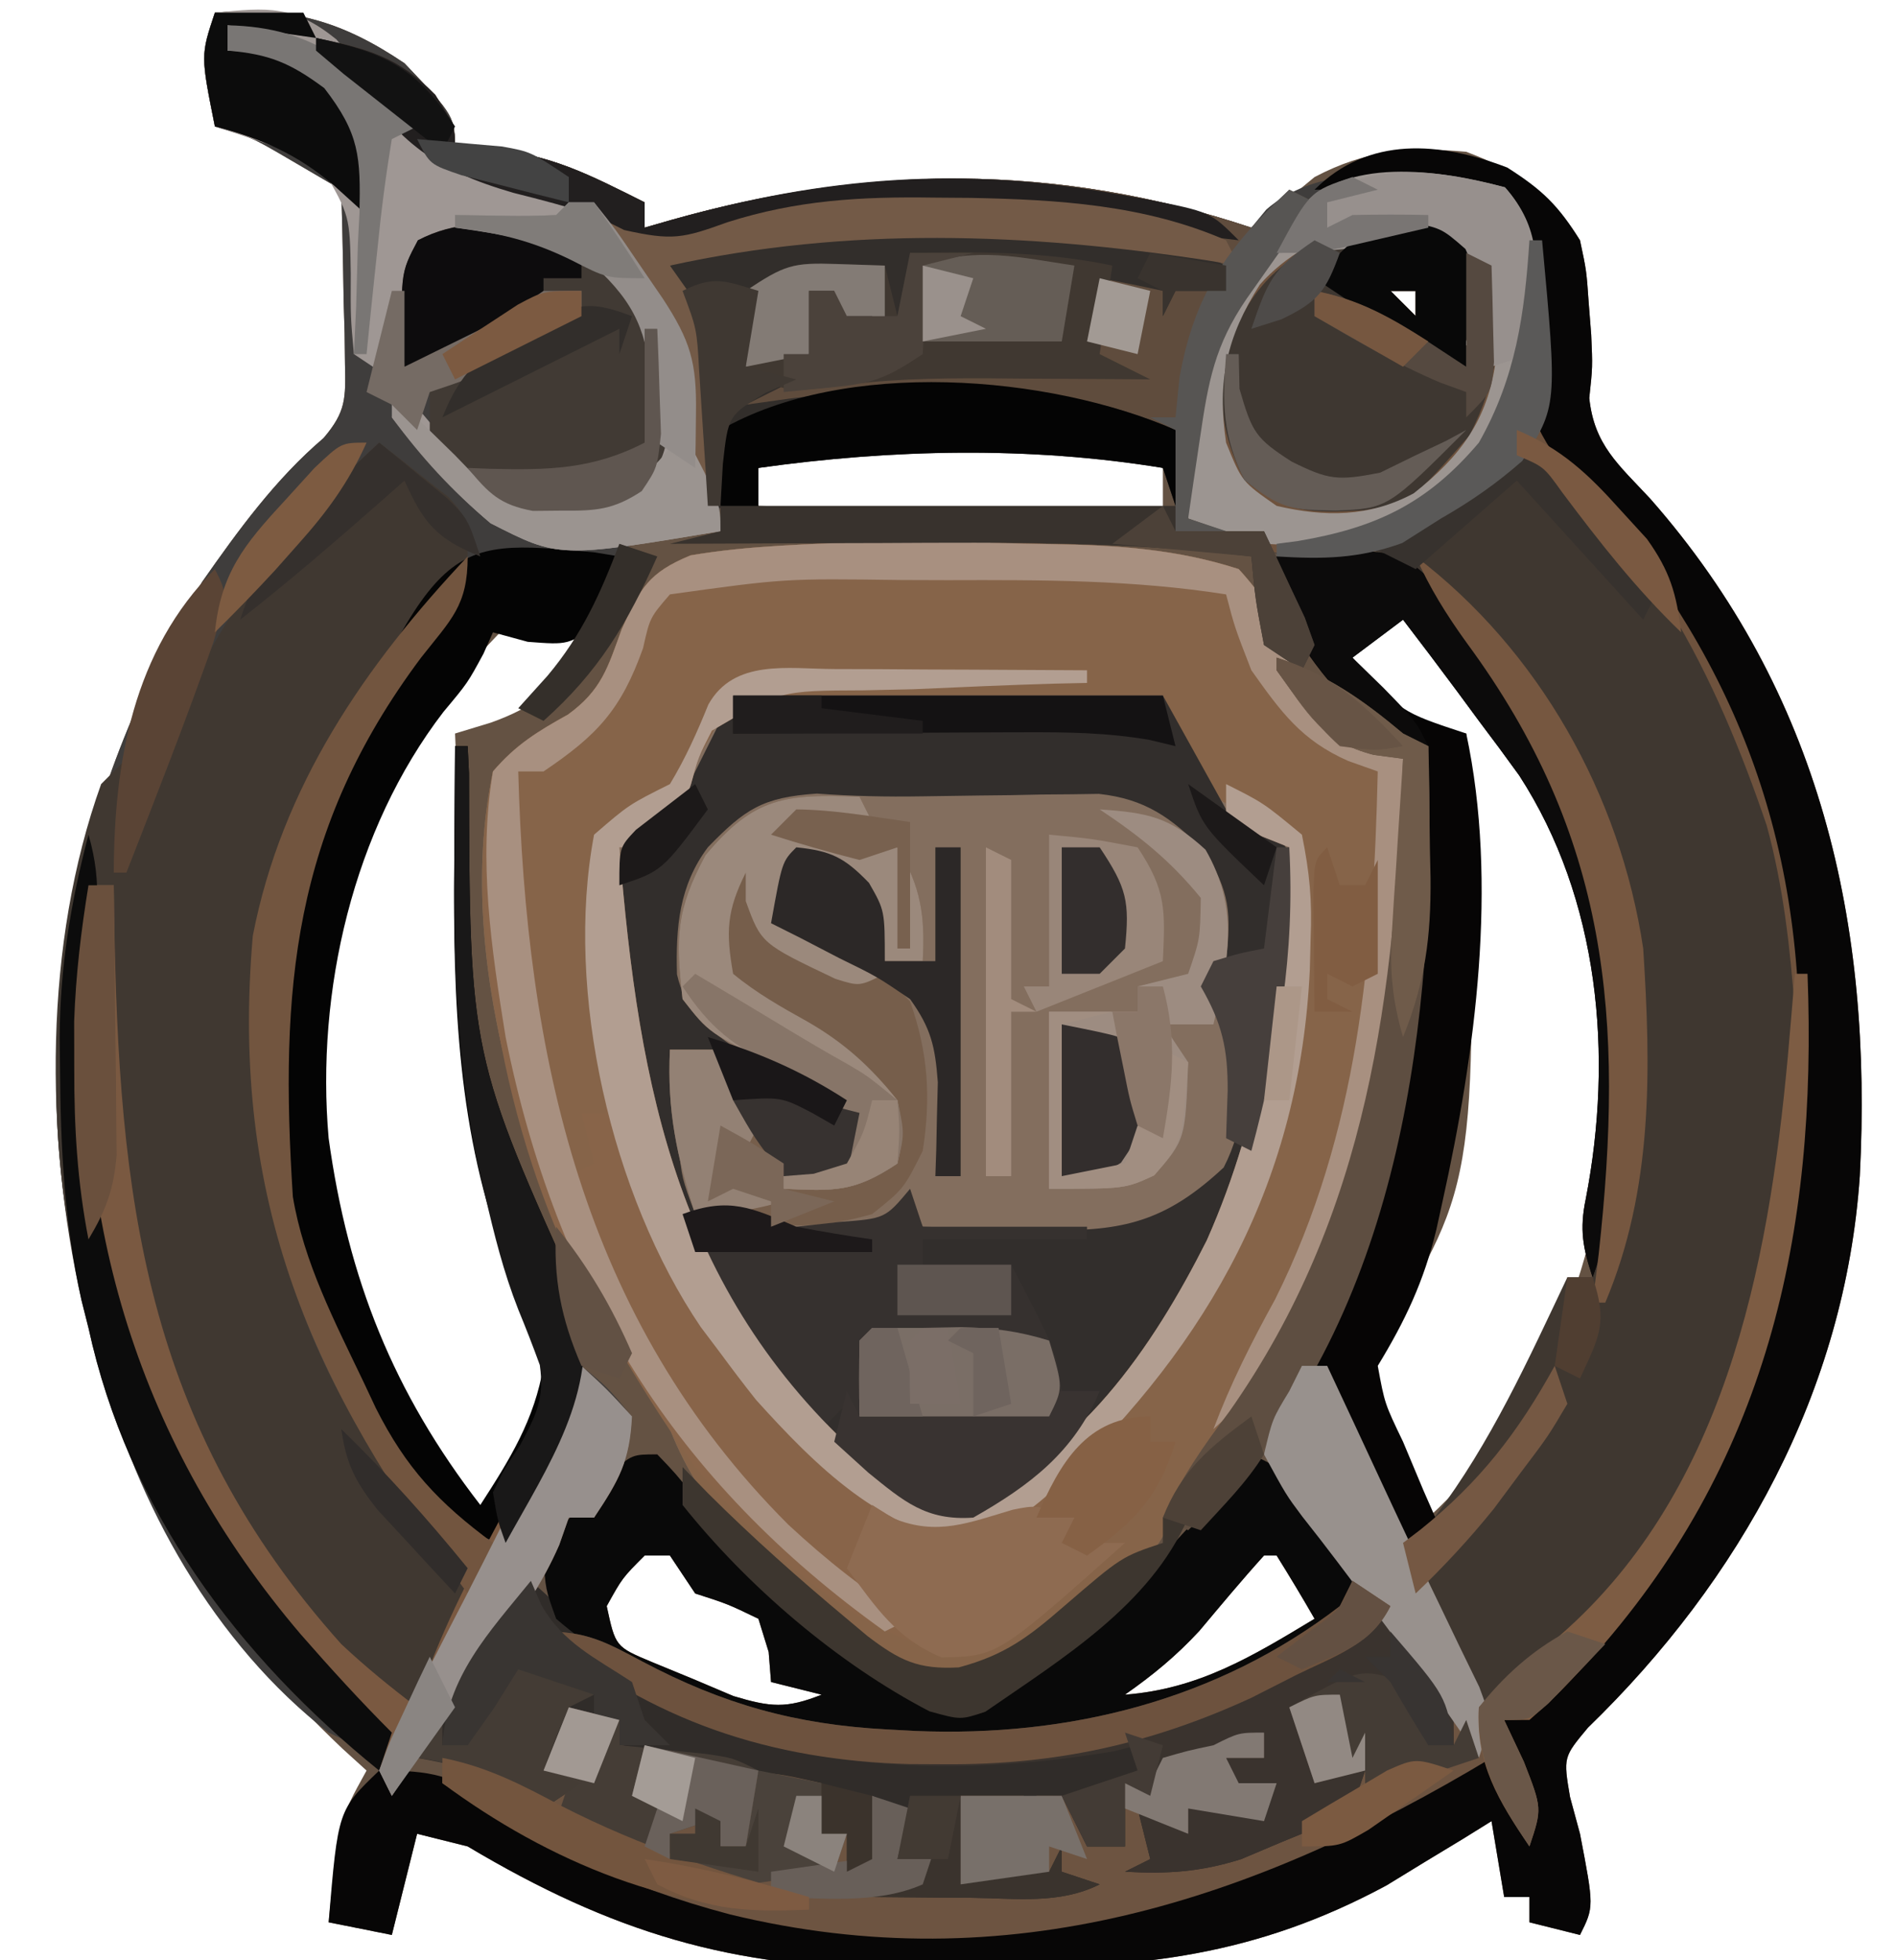<?xml version="1.0" encoding="UTF-8"?>
<svg version="1.1" xmlns="http://www.w3.org/2000/svg" width="150" height="155">
<path d="M0 0 C5.955 -0.496 10.022 0.642 15 4 C19 8.2 19 8.2 19 11 C19.846 10.938 20.691 10.876 21.562 10.812 C26.356 11.074 29.721 12.861 34 15 C34 15.66 34 16.32 34 17 C34.713 16.795 35.426 16.59 36.16 16.379 C51.68 12.013 66.608 11.869 82 17 C83.697 15.705 85.36 14.366 87 13 C91.064 10.861 94.437 10.6 99 11 C103.228 12.626 105.612 14.17 108 18 C108.512 20.402 108.512 20.402 108.688 22.938 C108.753 23.772 108.819 24.606 108.887 25.465 C109 28 109 28 108.734 30.477 C109.126 34.193 111.045 35.733 113.562 38.438 C127.051 53.767 131.166 72.073 130.137 91.977 C128.986 108.953 120.675 123.939 108.625 135.613 C106.677 137.947 106.677 137.947 107.211 141.09 C107.471 142.05 107.732 143.011 108 144 C109.111 149.778 109.111 149.778 108 152 C106.68 151.67 105.36 151.34 104 151 C104 150.34 104 149.68 104 149 C103.34 149 102.68 149 102 149 C101.67 147.02 101.34 145.04 101 143 C100.261 143.459 99.523 143.918 98.762 144.391 C97.747 145.004 96.733 145.618 95.688 146.25 C94.701 146.853 93.715 147.457 92.699 148.078 C82.356 153.652 73.209 154.665 61.649 154.576 C59.136 154.563 56.626 154.597 54.113 154.635 C40.956 154.697 31.366 151.772 20 145 C18.68 144.67 17.36 144.34 16 144 C15.34 146.64 14.68 149.28 14 152 C12.35 151.67 10.7 151.34 9 151 C9.804 142.964 9.804 142.964 12 139 C11.371 138.429 10.742 137.858 10.094 137.27 C1.142 128.79 -5.982 119.148 -9 107 C-9.165 106.343 -9.33 105.685 -9.5 105.008 C-9.665 104.345 -9.83 103.683 -10 103 C-10.177 102.37 -10.353 101.739 -10.535 101.09 C-15.341 81.476 -11.314 62.038 -1 45 C1.848 40.936 4.795 36.878 8.592 33.645 C10.385 31.551 10.351 30.493 10.293 27.77 C10.283 26.967 10.274 26.165 10.264 25.338 C10.239 24.505 10.213 23.671 10.188 22.812 C10.174 21.968 10.16 21.123 10.146 20.252 C10.111 18.168 10.057 16.084 10 14 C8.907 13.361 7.814 12.721 6.688 12.062 C6.073 11.703 5.458 11.343 4.824 10.973 C2.862 9.861 2.862 9.861 0 9 C-1.125 3.375 -1.125 3.375 0 0 Z M93 22 C93.66 22.66 94.32 23.32 95 24 C95 23.34 95 22.68 95 22 C94.34 22 93.68 22 93 22 Z M97 25 C98.485 25.99 98.485 25.99 100 27 C100 26.34 100 25.68 100 25 C99.01 25 98.02 25 97 25 Z M43 36 C43 36.99 43 37.98 43 39 C58.84 39.495 58.84 39.495 75 40 C75 38.68 75 37.36 75 36 C64.632 32.614 53.427 33.073 43 36 Z M29 47 C30 49 30 49 30 49 Z M93 47 C92.67 47.66 92.34 48.32 92 49 C91.01 49.66 90.02 50.32 89 51 C91.686 55.066 91.686 55.066 96.148 56.66 C97.089 56.772 98.03 56.884 99 57 C99.925 92.313 99.925 92.313 92.363 104.676 C90.653 106.992 90.653 106.992 91.625 109.938 C93.003 113.006 94.439 116.02 96 119 C104.815 110.928 109.5 99.287 110.211 87.504 C110.537 75.041 108.585 65.933 101 56 C100.37 55.156 99.739 54.311 99.09 53.441 C96.608 50.169 96.608 50.169 94 47 C93.67 47 93.34 47 93 47 Z M21.5 50.125 C12.606 60.353 7.392 72.477 7.754 86.203 C8.843 98.58 12.264 110.695 22 119 C25.82 113.318 25.82 113.318 26.77 106.789 C26.237 105.336 25.657 103.9 25.039 102.48 C23.804 99.531 23.091 96.615 22.375 93.5 C22.015 91.969 22.015 91.969 21.648 90.406 C20.169 82.637 19.772 74.827 19.438 66.938 C19.394 65.977 19.351 65.016 19.307 64.025 C19.202 61.684 19.1 59.342 19 57 C19.941 56.714 20.882 56.428 21.852 56.133 C25.192 54.931 26.704 53.649 29 51 C28.181 48.88 28.181 48.88 26.25 48.062 C23.739 47.742 23.739 47.742 21.5 50.125 Z M34 122 C32.235 123.77 32.235 123.77 31 126 C31.694 129.212 31.694 129.212 34.582 130.422 C35.648 130.86 36.714 131.298 37.812 131.75 C38.871 132.199 39.929 132.647 41.02 133.109 C43.974 133.992 45.19 134.116 48 133 C46.68 132.67 45.36 132.34 44 132 C43.938 131.216 43.876 130.433 43.812 129.625 C43.544 128.759 43.276 127.892 43 127 C40.576 125.83 40.576 125.83 38 125 C37.34 124.01 36.68 123.02 36 122 C35.34 122 34.68 122 34 122 Z M83 122 C81.242 123.942 79.571 125.951 77.887 127.957 C76.059 129.936 74.202 131.459 72 133 C77.853 132.55 82.082 129.962 87 127 C86.031 125.315 85.03 123.648 84 122 C83.67 122 83.34 122 83 122 Z M48 134 C52 135 52 135 52 135 Z " fill="#645243" transform="translate(17,1)"/>
<path d="M0 0 C5.955 -0.496 10.022 0.642 15 4 C19 8.2 19 8.2 19 11 C19.846 10.938 20.691 10.876 21.562 10.812 C26.356 11.074 29.721 12.861 34 15 C34 15.66 34 16.32 34 17 C34.713 16.795 35.426 16.59 36.16 16.379 C51.68 12.013 66.608 11.869 82 17 C82.392 16.526 82.784 16.051 83.188 15.562 C86.935 12.332 92.101 12.726 96.844 12.773 C99.821 13.086 101.695 14.127 104 16 C105.442 18.884 104.752 21.236 104.5 24.438 C104.419 33.218 108.273 36.844 114 43 C119.651 50.479 122.692 57.952 125 67 C125.175 67.613 125.35 68.225 125.531 68.856 C129.582 87.359 124.888 106.425 115.186 122.232 C112.029 126.938 108.221 131.226 104 135 C103.34 135 102.68 135 102 135 C102.516 136.093 103.031 137.186 103.562 138.312 C105 142 105 142 104 145 C101 140.25 101 140.25 101 138 C99.675 138.797 99.675 138.797 98.324 139.609 C80.423 150.216 61.409 155.397 40.75 150.375 C32.53 148.217 25.06 144.707 18 140 C18 139.34 18 138.68 18 138 C21.147 138.699 24.026 139.761 27 141 C27.33 140.67 27.66 140.34 28 140 C27.34 139.67 26.68 139.34 26 139 C26.66 137.35 27.32 135.7 28 134 C29.32 134.33 30.64 134.66 32 135 C32 135.66 32 136.32 32 137 C32.853 137.073 32.853 137.073 33.723 137.148 C38.711 137.631 43.226 138.476 48 140 C48 141.32 48 142.64 48 144 C48.66 144 49.32 144 50 144 C50.33 144.66 50.66 145.32 51 146 C51.33 144.35 51.66 142.7 52 141 C52.99 141.33 53.98 141.66 55 142 C54.67 143.32 54.34 144.64 54 146 C54.99 145.67 55.98 145.34 57 145 C56.67 145.99 56.34 146.98 56 148 C59.96 148 63.92 148 68 148 C63.231 146.965 63.231 146.965 59 148 C59 145.69 59 143.38 59 141 C66.385 140.508 66.385 140.508 69.5 143 C69.995 143.66 70.49 144.32 71 145 C71.33 143.35 71.66 141.7 72 140 C72.66 140 73.32 140 74 140 C74.33 139.34 74.66 138.68 75 138 C76.812 137.438 76.812 137.438 79 137 C79.743 136.814 80.485 136.629 81.25 136.438 C82.116 136.221 82.116 136.221 83 136 C83 136.66 83 137.32 83 138 C82.01 138 81.02 138 80 138 C80.33 138.66 80.66 139.32 81 140 C81.99 140 82.98 140 84 140 C83.67 140.99 83.34 141.98 83 143 C81.02 142.67 79.04 142.34 77 142 C77 142.66 77 143.32 77 144 C76.01 144 75.02 144 74 144 C74 144.66 74 145.32 74 146 C79.846 145.502 84.875 143.914 90 141 C90.33 140.34 90.66 139.68 91 139 C89.68 139.33 88.36 139.66 87 140 C86.34 138.02 85.68 136.04 85 134 C87.812 132.438 87.812 132.438 91 131 C91.99 131.33 92.98 131.66 94 132 C95.188 134.562 95.188 134.562 96 137 C96.66 137 97.32 137 98 137 C94.229 129.487 89.948 123.13 84.562 116.727 C83 114 83 114 83.688 111.273 C84.121 110.523 84.554 109.773 85 109 C85.33 108.34 85.66 107.68 86 107 C86.66 107 87.32 107 88 107 C88.447 107.967 88.895 108.934 89.355 109.93 C89.966 111.245 90.577 112.56 91.188 113.875 C91.661 114.895 91.661 114.895 92.145 115.936 C94.38 120.726 96.71 125.456 99.152 130.145 C100 132 100 132 100 134 C113.378 123.135 121.183 108.999 123.688 91.875 C125.341 71.372 119.638 53.912 106.832 37.898 C105.051 35.76 105.051 35.76 102 35 C99.964 36.402 99.964 36.402 98 38.375 C94.416 41.782 92.466 42.949 87.375 43.125 C84 43 84 43 83 42 C80.672 41.632 78.338 41.298 76 41 C76 38.36 76 35.72 76 33 C64.405 29.627 51.867 30.493 40 32 C42 30 42 30 45 29 C44.01 28.67 43.02 28.34 42 28 C41.812 25.125 41.812 25.125 42 22 C45.089 19.941 45.709 19.761 49.188 19.875 C50.446 19.916 51.704 19.957 53 20 C53.495 21.98 53.495 21.98 54 24 C54.33 22.35 54.66 20.7 55 19 C61.448 18.762 66.793 19.27 73 21 C75.33 21.404 77.653 21.707 80 22 C80 21.34 80 20.68 80 20 C65.289 17.351 50.675 16.777 36 20 C36.481 20.654 36.962 21.307 37.457 21.98 C39.43 25.841 39.554 29.039 39.688 33.312 C39.722 34.053 39.756 34.794 39.791 35.557 C39.873 37.371 39.938 39.185 40 41 C38.866 41.144 37.731 41.289 36.562 41.438 C33.192 41.612 33.192 41.612 32 43 C30.458 43.027 28.917 43.046 27.375 43.062 C23.355 43.474 21.173 44.109 18.375 47.062 C7.26 61.618 5.025 75.807 6.168 93.617 C7.605 102.304 13.142 114.378 20 120 C20.99 120.33 21.98 120.66 23 121 C23.112 120.448 23.224 119.897 23.34 119.328 C24.114 116.599 25.268 114.272 26.562 111.75 C27.018 110.858 27.473 109.966 27.941 109.047 C28.291 108.371 28.64 107.696 29 107 C31.062 108.688 31.062 108.688 33 111 C32.828 114.523 31.983 116.026 30 119 C29.34 119 28.68 119 28 119 C27.75 119.713 27.5 120.426 27.242 121.16 C25.873 124.29 24.176 126.709 22.125 129.438 C19.305 133.232 16.572 137.034 14 141 C13.67 140.01 13.34 139.02 13 138 C11.691 137.288 10.353 136.625 9 136 C0.038 129.065 -6.295 117.886 -9 107 C-9.165 106.343 -9.33 105.685 -9.5 105.008 C-9.665 104.345 -9.83 103.683 -10 103 C-10.177 102.37 -10.353 101.739 -10.535 101.09 C-15.341 81.476 -11.314 62.038 -1 45 C1.848 40.936 4.795 36.878 8.592 33.645 C10.385 31.551 10.351 30.493 10.293 27.77 C10.283 26.967 10.274 26.165 10.264 25.338 C10.239 24.505 10.213 23.671 10.188 22.812 C10.174 21.968 10.16 21.123 10.146 20.252 C10.111 18.168 10.057 16.084 10 14 C8.907 13.361 7.814 12.721 6.688 12.062 C6.073 11.703 5.458 11.343 4.824 10.973 C2.862 9.861 2.862 9.861 0 9 C-1.125 3.375 -1.125 3.375 0 0 Z M93 22 C93.66 22.66 94.32 23.32 95 24 C95 23.34 95 22.68 95 22 C94.34 22 93.68 22 93 22 Z M97 25 C98.485 25.99 98.485 25.99 100 27 C100 26.34 100 25.68 100 25 C99.01 25 98.02 25 97 25 Z " fill="#3F3D3C" transform="translate(17,1)"/>
<path d="M0 0 C3.368 -0.073 6.688 -0.047 10.052 0.085 C11.522 0.139 12.993 0.174 14.464 0.192 C19.603 0.278 24.279 0.578 29.191 2.164 C31.648 4.854 32.83 7.131 34.086 10.535 C35.346 13.531 36.427 14.527 39.191 16.164 C40.676 16.659 40.676 16.659 42.191 17.164 C42.818 37.62 40.022 57.437 25.793 73.148 C24.061 74.999 24.061 74.999 23.852 77.105 C22.749 80.544 19.79 82.26 17.004 84.352 C16.156 85.027 16.156 85.027 15.291 85.717 C11.716 88.448 8.85 90.25 4.191 90.164 C1.191 88.504 1.191 88.504 -1.809 86.102 C-2.331 85.686 -2.854 85.271 -3.392 84.843 C-8.896 80.409 -13.192 76.82 -15.809 70.164 C-16.718 68.626 -17.657 67.105 -18.621 65.602 C-26.498 52.557 -33.092 33.668 -29.809 18.164 C-27.996 16.089 -26.273 14.998 -23.871 13.664 C-21.214 11.731 -20.733 9.971 -19.621 6.914 C-18.15 3.669 -17.51 2.453 -14.176 1.078 C-9.453 0.277 -4.777 0.206 0 0 Z " fill="#836E5E" transform="translate(68.809,42.836)"/>
<path d="M0 0 C3.368 -0.073 6.688 -0.047 10.052 0.085 C11.522 0.139 12.993 0.174 14.464 0.192 C19.603 0.278 24.279 0.578 29.191 2.164 C31.648 4.854 32.83 7.131 34.086 10.535 C35.346 13.531 36.427 14.527 39.191 16.164 C40.676 16.659 40.676 16.659 42.191 17.164 C42.818 37.62 40.022 57.437 25.793 73.148 C24.061 74.999 24.061 74.999 23.852 77.105 C22.749 80.544 19.79 82.26 17.004 84.352 C16.156 85.027 16.156 85.027 15.291 85.717 C11.716 88.448 8.85 90.25 4.191 90.164 C1.191 88.504 1.191 88.504 -1.809 86.102 C-2.331 85.686 -2.854 85.271 -3.392 84.843 C-8.896 80.409 -13.192 76.82 -15.809 70.164 C-16.718 68.626 -17.657 67.105 -18.621 65.602 C-26.498 52.557 -33.092 33.668 -29.809 18.164 C-27.996 16.089 -26.273 14.998 -23.871 13.664 C-21.214 11.731 -20.733 9.971 -19.621 6.914 C-18.15 3.669 -17.51 2.453 -14.176 1.078 C-9.453 0.277 -4.777 0.206 0 0 Z M-10.809 12.164 C-13.284 16.619 -13.284 16.619 -15.809 21.164 C-17.129 22.154 -18.449 23.144 -19.809 24.164 C-22.268 36.081 -17.711 51.414 -11.648 61.625 C-7.24 67.708 -1.688 73.906 5.191 77.164 C10.739 76.895 15.354 71.747 19.191 68.164 C27.303 58.851 31.886 47.382 33.191 35.164 C33.298 34.177 33.405 33.189 33.516 32.172 C33.683 29.365 33.736 26.924 33.191 24.164 C30.468 21.876 30.468 21.876 27.191 20.164 C25.871 17.524 24.551 14.884 23.191 12.164 C11.971 12.164 0.751 12.164 -10.809 12.164 Z " fill="#866449" transform="translate(68.809,42.836)"/>
<path d="M0 0 C2 1.625 2 1.625 3 3.625 C2.836 5.771 2.669 7.917 2.5 10.062 C2.419 18.843 6.273 22.469 12 28.625 C17.651 36.104 20.692 43.577 23 52.625 C23.175 53.238 23.35 53.85 23.531 54.481 C27.582 72.984 22.888 92.05 13.186 107.857 C10.029 112.563 6.221 116.851 2 120.625 C1.34 120.625 0.68 120.625 0 120.625 C0.516 121.718 1.031 122.811 1.562 123.938 C3 127.625 3 127.625 2 130.625 C-1 125.875 -1 125.875 -1 123.625 C-2.325 124.422 -2.325 124.422 -3.676 125.234 C-21.577 135.841 -40.591 141.022 -61.25 136 C-69.47 133.842 -76.94 130.332 -84 125.625 C-84 124.965 -84 124.305 -84 123.625 C-80.853 124.324 -77.974 125.386 -75 126.625 C-74.505 126.13 -74.505 126.13 -74 125.625 C-74.66 125.295 -75.32 124.965 -76 124.625 C-75.34 122.975 -74.68 121.325 -74 119.625 C-72.68 119.955 -71.36 120.285 -70 120.625 C-70 121.285 -70 121.945 -70 122.625 C-69.147 122.698 -69.147 122.698 -68.277 122.773 C-63.289 123.256 -58.774 124.101 -54 125.625 C-54 126.945 -54 128.265 -54 129.625 C-53.34 129.625 -52.68 129.625 -52 129.625 C-51.67 130.285 -51.34 130.945 -51 131.625 C-50.67 129.975 -50.34 128.325 -50 126.625 C-49.01 126.955 -48.02 127.285 -47 127.625 C-47.33 128.945 -47.66 130.265 -48 131.625 C-47.01 131.295 -46.02 130.965 -45 130.625 C-45.33 131.615 -45.66 132.605 -46 133.625 C-42.04 133.625 -38.08 133.625 -34 133.625 C-38.769 132.59 -38.769 132.59 -43 133.625 C-43 131.315 -43 129.005 -43 126.625 C-35.615 126.133 -35.615 126.133 -32.5 128.625 C-31.758 129.615 -31.758 129.615 -31 130.625 C-30.67 128.975 -30.34 127.325 -30 125.625 C-29.34 125.625 -28.68 125.625 -28 125.625 C-27.67 124.965 -27.34 124.305 -27 123.625 C-25.188 123.062 -25.188 123.062 -23 122.625 C-22.258 122.439 -21.515 122.254 -20.75 122.062 C-19.884 121.846 -19.884 121.846 -19 121.625 C-19 122.285 -19 122.945 -19 123.625 C-19.99 123.625 -20.98 123.625 -22 123.625 C-21.67 124.285 -21.34 124.945 -21 125.625 C-20.01 125.625 -19.02 125.625 -18 125.625 C-18.33 126.615 -18.66 127.605 -19 128.625 C-20.98 128.295 -22.96 127.965 -25 127.625 C-25 128.285 -25 128.945 -25 129.625 C-25.99 129.625 -26.98 129.625 -28 129.625 C-28 130.285 -28 130.945 -28 131.625 C-22.154 131.127 -17.125 129.539 -12 126.625 C-11.67 125.965 -11.34 125.305 -11 124.625 C-12.32 124.955 -13.64 125.285 -15 125.625 C-15.66 123.645 -16.32 121.665 -17 119.625 C-14.188 118.062 -14.188 118.062 -11 116.625 C-9.515 117.12 -9.515 117.12 -8 117.625 C-6.812 120.188 -6.812 120.188 -6 122.625 C-5.34 122.625 -4.68 122.625 -4 122.625 C-7.771 115.112 -12.052 108.755 -17.438 102.352 C-19 99.625 -19 99.625 -18.312 96.898 C-17.879 96.148 -17.446 95.398 -17 94.625 C-16.67 93.965 -16.34 93.305 -16 92.625 C-15.34 92.625 -14.68 92.625 -14 92.625 C-13.553 93.592 -13.105 94.559 -12.645 95.555 C-12.034 96.87 -11.423 98.185 -10.812 99.5 C-10.339 100.52 -10.339 100.52 -9.855 101.561 C-7.62 106.351 -5.29 111.081 -2.848 115.77 C-2 117.625 -2 117.625 -2 119.625 C11.378 108.76 19.183 94.624 21.688 77.5 C23.341 56.997 17.638 39.537 4.832 23.523 C3.051 21.385 3.051 21.385 0 20.625 C-2.036 22.027 -2.036 22.027 -4 24 C-7.42 27.251 -9.424 28.504 -14.25 28.875 C-18.584 28.586 -21.135 27.518 -25 25.625 C-24.972 16.508 -23.832 10.691 -18 3.625 C-17.502 2.904 -17.005 2.184 -16.492 1.441 C-12.749 -3.116 -4.861 -2.228 0 0 Z M-9 7.625 C-8.34 8.285 -7.68 8.945 -7 9.625 C-7 8.965 -7 8.305 -7 7.625 C-7.66 7.625 -8.32 7.625 -9 7.625 Z M-5 10.625 C-3.515 11.615 -3.515 11.615 -2 12.625 C-2 11.965 -2 11.305 -2 10.625 C-2.99 10.625 -3.98 10.625 -5 10.625 Z " fill="#6E523D" transform="translate(119,15.375)"/>
<path d="M0 0 C10.877 5.697 16.991 19.126 20.773 30.281 C22.091 35.092 22.639 40.038 23 45 C23.054 45.663 23.108 46.325 23.164 47.008 C23.922 65.13 16.915 81.885 5 95.242 C1.749 98.615 1.749 98.615 0 100 C-0.66 100 -1.32 100 -2 100 C-3.98 96.04 -5.96 92.08 -8 88 C-6.732 86.453 -6.732 86.453 -5.438 84.875 C-1.054 79.079 1.897 72.537 5 66 C5.66 66 6.32 66 7 66 C9.831 49.127 9.293 33.302 -0.562 18.938 C-3.745 14.51 -6.469 11.021 -11 8 C-10.113 7.608 -9.226 7.216 -8.312 6.812 C-4.879 4.934 -2.635 2.867 0 0 Z " fill="#3F3730" transform="translate(119,35)"/>
<path d="M0 0 C1.178 0.902 2.342 1.822 3.5 2.75 C4.15 3.26 4.799 3.771 5.469 4.297 C7 6 7 6 7 10 C5.715 11.648 5.715 11.648 3.938 13.375 C-6.418 24.593 -9.623 38.394 -9.312 53.195 C-8.75 65.127 -3.703 77.111 4.438 85.875 C6.992 88.691 6.992 88.691 7.062 91.562 C5.81 94.437 4.479 97.235 3 100 C-6.591 96.007 -13.348 84.307 -17.219 75.102 C-19.703 68.482 -21.131 62.711 -21.098 55.605 C-21.094 54.403 -21.091 53.201 -21.088 51.963 C-21.08 50.717 -21.071 49.471 -21.062 48.188 C-21.058 46.922 -21.053 45.657 -21.049 44.354 C-21.037 41.236 -21.021 38.118 -21 35 C-21.66 35 -22.32 35 -23 35 C-23.934 60.988 -18.944 80.598 -1 100 C-0.34 100.66 0.32 101.32 1 102 C0.67 102.99 0.34 103.98 0 105 C-11.235 95.924 -19.867 84.36 -23 70 C-23.275 68.911 -23.275 68.911 -23.555 67.801 C-26.459 54.81 -26.534 39.623 -22 27 C-21.34 26.34 -20.68 25.68 -20 25 C-20 27.31 -20 29.62 -20 32 C-19.792 31.345 -19.585 30.69 -19.371 30.016 C-15.292 17.931 -9.511 8.54 0 0 Z " fill="#403831" transform="translate(30,35)"/>
<path d="M0 0 C11.22 0 22.44 0 34 0 C36.475 4.455 36.475 4.455 39 9 C39.928 9.454 40.856 9.908 41.812 10.375 C44 12 44 12 44.418 14.156 C44.893 29.891 39.245 45.196 29 57 C25.901 60.028 22.846 62.967 19 65 C12.497 64.888 8.287 59.328 4 55 C-6.318 43.833 -9.01 29.565 -9.559 14.883 C-8.808 11.008 -7.07 10.387 -4 8 C-2.68 5.36 -1.36 2.72 0 0 Z M-2 12 C-4.265 15.021 -4.546 18.296 -4.441 22.043 C-3.805 24.865 -2.112 26.275 0.199 27.902 C3.103 29.673 6.006 31.383 9 33 C9 34.32 9 35.64 9 37 C7.35 37 5.7 37 4 37 C0.125 30.25 0.125 30.25 -1 28 C-2.32 28 -3.64 28 -5 28 C-4.859 29.605 -4.712 31.209 -4.562 32.812 C-4.481 33.706 -4.4 34.599 -4.316 35.52 C-4.065 38.127 -4.065 38.127 -3 41 C-2.196 40.979 -1.391 40.959 -0.562 40.938 C2 41 2 41 3 42 C5.068 42.199 5.068 42.199 7.438 42.188 C8.241 42.202 9.044 42.216 9.871 42.23 C12.216 42.202 12.216 42.202 14 40 C14.33 40.66 14.66 41.32 15 42 C17.73 42.081 20.457 42.141 23.188 42.188 C23.956 42.213 24.725 42.238 25.518 42.264 C31.25 42.337 34.524 41.305 38.812 37.312 C40.562 33.907 40.479 30.758 40 27 C39.027 24.715 39.027 24.715 38 23 C38.33 22.34 38.66 21.68 39 21 C39.419 17.228 39.312 15.49 37.25 12.25 C34.66 9.66 32.627 8.179 28.941 7.773 C28.227 7.783 27.513 7.794 26.777 7.805 C25.992 7.811 25.206 7.818 24.396 7.824 C23.585 7.841 22.774 7.858 21.938 7.875 C21.122 7.884 20.307 7.893 19.467 7.902 C17.954 7.92 16.442 7.941 14.929 7.968 C12.134 8.014 9.416 7.957 6.625 7.75 C2.334 8.046 0.96 8.955 -2 12 Z " fill="#322E2C" transform="translate(58,55)"/>
<path d="M0 0 C3.368 -0.073 6.688 -0.047 10.052 0.085 C11.522 0.139 12.993 0.174 14.464 0.192 C19.603 0.278 24.279 0.578 29.191 2.164 C31.648 4.854 32.83 7.131 34.086 10.535 C35.346 13.531 36.427 14.527 39.191 16.164 C40.676 16.659 40.676 16.659 42.191 17.164 C42.635 31.653 41.526 44.224 35.816 57.727 C35.537 58.394 35.257 59.061 34.969 59.749 C32.976 64.181 30.749 66.98 27.191 70.164 C28.553 66.558 30.207 63.286 32.066 59.914 C38.664 46.719 39.851 32.709 40.191 18.164 C39.422 17.891 38.652 17.617 37.859 17.336 C34.141 15.703 32.527 13.447 30.191 10.164 C28.879 6.789 28.879 6.789 28.191 4.164 C20.854 3.008 13.608 3.016 6.191 3.039 C4.959 3.035 3.727 3.031 2.457 3.027 C-6.745 2.904 -6.745 2.904 -15.809 4.164 C-17.393 5.999 -17.393 5.999 -17.934 8.414 C-19.671 13.276 -21.538 15.286 -25.809 18.164 C-26.469 18.164 -27.129 18.164 -27.809 18.164 C-27.388 29.077 -26.068 39.48 -23.809 50.164 C-22.819 49.669 -22.819 49.669 -21.809 49.164 C-22.139 47.844 -22.469 46.524 -22.809 45.164 C-22.149 45.164 -21.489 45.164 -20.809 45.164 C-20.974 44.133 -21.139 43.102 -21.309 42.039 C-22.039 35.767 -22.664 29.445 -21.809 23.164 C-19.059 20.789 -19.059 20.789 -15.809 19.164 C-14.574 17.122 -13.663 15.08 -12.766 12.871 C-11.809 11.164 -11.809 11.164 -8.809 10.164 C-6.817 10.081 -4.822 10.057 -2.828 10.066 C-1.665 10.07 -0.501 10.073 0.697 10.076 C1.912 10.085 3.127 10.093 4.379 10.102 C5.605 10.106 6.832 10.111 8.096 10.115 C11.128 10.127 14.16 10.143 17.191 10.164 C17.191 10.494 17.191 10.824 17.191 11.164 C16.364 11.183 15.537 11.201 14.685 11.221 C10.934 11.328 7.189 11.495 3.441 11.664 C2.139 11.692 0.838 11.721 -0.504 11.75 C-7.105 11.775 -7.105 11.775 -12.486 14.938 C-13.557 17.022 -13.557 17.022 -14.142 19.174 C-14.93 21.527 -15.888 22.617 -17.809 24.164 C-18.469 24.164 -19.129 24.164 -19.809 24.164 C-18.277 43.43 -15.114 59.918 0.191 73.164 C3.317 75.685 3.317 75.685 7.062 75.906 C16.383 72.657 22.425 63.652 26.664 55.242 C31.145 45.157 32.389 35.08 33.191 24.164 C30.716 23.174 30.716 23.174 28.191 22.164 C28.191 21.174 28.191 20.184 28.191 19.164 C31.148 20.648 31.148 20.648 34.191 23.164 C34.811 26.229 35.005 28.363 34.879 31.414 C34.859 32.208 34.839 33.002 34.818 33.821 C34.057 50.061 27.426 62.75 15.539 73.824 C14.069 75.144 14.069 75.144 13.191 77.164 C14.181 77.164 15.171 77.164 16.191 77.164 C16.521 77.824 16.851 78.484 17.191 79.164 C18.181 79.164 19.171 79.164 20.191 79.164 C11.996 86.462 11.996 86.462 8.191 88.164 C-0.767 87.134 -8.221 79.79 -13.809 73.164 C-16.352 69.609 -18.621 65.946 -20.809 62.164 C-21.199 61.52 -21.59 60.875 -21.992 60.211 C-28.488 48.584 -32.024 31.248 -29.809 18.164 C-28.004 16.048 -26.293 15.01 -23.871 13.664 C-21.214 11.731 -20.733 9.971 -19.621 6.914 C-18.15 3.669 -17.51 2.453 -14.176 1.078 C-9.453 0.277 -4.777 0.206 0 0 Z " fill="#886449" transform="translate(68.809,42.836)"/>
<path d="M0 0 C2.79 1.776 4.022 2.978 5.75 5.75 C6.262 8.152 6.262 8.152 6.438 10.688 C6.503 11.522 6.569 12.356 6.637 13.215 C6.75 15.75 6.75 15.75 6.484 18.227 C6.876 21.943 8.795 23.483 11.312 26.188 C24.801 41.517 28.916 59.823 27.887 79.727 C26.736 96.703 18.425 111.689 6.375 123.363 C4.427 125.697 4.427 125.697 4.961 128.84 C5.221 129.8 5.482 130.761 5.75 131.75 C6.861 137.528 6.861 137.528 5.75 139.75 C4.43 139.42 3.11 139.09 1.75 138.75 C1.75 138.09 1.75 137.43 1.75 136.75 C1.09 136.75 0.43 136.75 -0.25 136.75 C-0.58 134.77 -0.91 132.79 -1.25 130.75 C-1.989 131.209 -2.727 131.668 -3.488 132.141 C-4.503 132.754 -5.517 133.368 -6.562 134 C-7.549 134.603 -8.535 135.207 -9.551 135.828 C-19.894 141.402 -29.041 142.415 -40.601 142.326 C-43.114 142.313 -45.624 142.347 -48.137 142.385 C-61.294 142.447 -70.884 139.522 -82.25 132.75 C-83.57 132.42 -84.89 132.09 -86.25 131.75 C-86.91 134.39 -87.57 137.03 -88.25 139.75 C-89.9 139.42 -91.55 139.09 -93.25 138.75 C-92.511 129.88 -92.511 129.88 -89.25 126.75 C-85.085 126.75 -83.505 127.085 -80.062 129.438 C-64.071 139.391 -44.152 140.915 -26.07 136.941 C-20.268 135.307 -14.991 132.444 -9.711 129.59 C-6.917 128.105 -4.211 126.845 -1.25 125.75 C-0.26 127.73 0.73 129.71 1.75 131.75 C1.255 130.636 1.255 130.636 0.75 129.5 C-0.25 126.75 -0.25 126.75 -0.25 122.75 C1.035 121.398 1.035 121.398 2.812 120.125 C13.838 111.211 20.004 96.368 22.75 82.75 C23.137 78.759 23.181 74.82 23.125 70.812 C23.115 69.757 23.105 68.702 23.094 67.614 C22.733 49.487 16.018 35.484 3.512 22.41 C1.202 18.923 1.437 16.757 1.688 12.625 C2.182 7.945 2.182 7.945 0.379 3.883 C-2.98 1.547 -5.312 1.644 -9.375 1.688 C-10.471 1.697 -11.566 1.706 -12.695 1.715 C-13.96 1.732 -13.96 1.732 -15.25 1.75 C-10.986 -2.514 -5.337 -2.053 0 0 Z " fill="#070606" transform="translate(119.25,13.25)"/>
<path d="M0 0 C0.66 0 1.32 0 2 0 C3.684 3.602 5.365 7.204 7.043 10.809 C8.284 13.473 9.536 16.132 10.801 18.785 C11.341 19.929 11.881 21.072 12.438 22.25 C13.178 23.805 13.178 23.805 13.934 25.391 C15 28 15 28 15 31 C-3.826 42.323 -23.245 48.724 -45.25 43.375 C-53.47 41.217 -60.94 37.707 -68 33 C-68 32.34 -68 31.68 -68 31 C-64.853 31.699 -61.974 32.761 -59 34 C-58.505 33.505 -58.505 33.505 -58 33 C-58.66 32.67 -59.32 32.34 -60 32 C-59.34 30.35 -58.68 28.7 -58 27 C-56.68 27.33 -55.36 27.66 -54 28 C-54 28.66 -54 29.32 -54 30 C-53.147 30.073 -53.147 30.073 -52.277 30.148 C-47.289 30.631 -42.774 31.476 -38 33 C-38 34.32 -38 35.64 -38 37 C-37.34 37 -36.68 37 -36 37 C-35.67 37.66 -35.34 38.32 -35 39 C-34.67 37.35 -34.34 35.7 -34 34 C-33.01 34.33 -32.02 34.66 -31 35 C-31.33 36.32 -31.66 37.64 -32 39 C-31.01 38.67 -30.02 38.34 -29 38 C-29.33 38.99 -29.66 39.98 -30 41 C-26.04 41 -22.08 41 -18 41 C-22.769 39.965 -22.769 39.965 -27 41 C-27 38.69 -27 36.38 -27 34 C-19.615 33.508 -19.615 33.508 -16.5 36 C-15.758 36.99 -15.758 36.99 -15 38 C-14.67 36.35 -14.34 34.7 -14 33 C-13.34 33 -12.68 33 -12 33 C-11.505 32.01 -11.505 32.01 -11 31 C-9.188 30.438 -9.188 30.438 -7 30 C-6.258 29.814 -5.515 29.629 -4.75 29.438 C-4.173 29.293 -3.595 29.149 -3 29 C-3 29.66 -3 30.32 -3 31 C-3.99 31 -4.98 31 -6 31 C-5.505 31.99 -5.505 31.99 -5 33 C-4.01 33 -3.02 33 -2 33 C-2.33 33.99 -2.66 34.98 -3 36 C-5.97 35.505 -5.97 35.505 -9 35 C-9 35.66 -9 36.32 -9 37 C-9.99 37 -10.98 37 -12 37 C-12 37.66 -12 38.32 -12 39 C-6.154 38.502 -1.125 36.914 4 34 C4.495 33.01 4.495 33.01 5 32 C3.68 32.33 2.36 32.66 1 33 C0.01 30.03 0.01 30.03 -1 27 C1.812 25.438 1.812 25.438 5 24 C6.485 24.495 6.485 24.495 8 25 C9.188 27.562 9.188 27.562 10 30 C10.66 30 11.32 30 12 30 C8.229 22.487 3.948 16.13 -1.438 9.727 C-3 7 -3 7 -2.312 4.273 C-1.879 3.523 -1.446 2.773 -1 2 C-0.67 1.34 -0.34 0.68 0 0 Z " fill="#6D5441" transform="translate(103,108)"/>
<path d="M0 0 C4.096 0.866 6.475 1.462 9.438 4.5 C11 7 11 7 11 9 C11.846 8.938 12.691 8.876 13.562 8.812 C18.356 9.074 21.721 10.861 26 13 C26 13.66 26 14.32 26 15 C26.713 14.795 27.426 14.59 28.16 14.379 C43.68 10.013 58.608 9.869 74 15 C74.99 14.01 75.98 13.02 77 12 C77.99 12.495 77.99 12.495 79 13 C78.506 13.699 78.013 14.397 77.504 15.117 C76.863 16.027 76.223 16.937 75.562 17.875 C74.924 18.78 74.286 19.685 73.629 20.617 C71.092 24.328 70.592 27.174 69.938 31.625 C69.761 32.814 69.584 34.002 69.402 35.227 C69.27 36.142 69.137 37.057 69 38 C70.485 38.495 70.485 38.495 72 39 C70.68 39 69.36 39 68 39 C68 36.36 68 33.72 68 31 C56.405 27.627 43.867 28.493 32 30 C34 28 34 28 37 27 C36.01 26.67 35.02 26.34 34 26 C33.812 23.125 33.812 23.125 34 20 C37.089 17.941 37.709 17.761 41.188 17.875 C42.446 17.916 43.704 17.957 45 18 C45.495 19.98 45.495 19.98 46 22 C46.33 20.35 46.66 18.7 47 17 C53.448 16.762 58.793 17.27 65 19 C67.33 19.404 69.653 19.707 72 20 C72 19.34 72 18.68 72 18 C57.289 15.351 42.675 14.777 28 18 C28.491 18.695 28.982 19.39 29.488 20.105 C31.248 23.475 31.312 25.543 31.188 29.312 C31.16 30.381 31.133 31.45 31.105 32.551 C31.071 33.359 31.036 34.167 31 35 C30.67 35 30.34 35 30 35 C29.996 34.074 29.996 34.074 29.992 33.129 C29.702 26.772 28.204 22.981 24.375 17.91 C23 16 23 16 22 13 C21.041 12.845 21.041 12.845 20.062 12.688 C12.33 10.952 7.686 9.616 3 3 C2.017 1.983 1.027 0.973 0 0 Z " fill="#5F4C3D" transform="translate(25,3)"/>
<path d="M0 0 C0.825 0.743 1.65 1.485 2.5 2.25 C9.923 8.43 18.617 11.24 28.188 11.75 C29.313 11.81 29.313 11.81 30.461 11.872 C42.642 12.37 54.166 9.376 64 2 C64.66 1.34 65.32 0.68 66 0 C67.175 1.598 68.34 3.204 69.5 4.812 C70.475 6.152 70.475 6.152 71.469 7.52 C73 10 73 10 73 13 C72.34 13 71.68 13 71 13 C69.375 10.5 69.375 10.5 68 8 C65.36 8.66 62.72 9.32 60 10 C60.99 12.97 60.99 12.97 62 16 C63.32 15.67 64.64 15.34 66 15 C65 18 65 18 62.488 19.387 C60.916 20.031 60.916 20.031 59.312 20.688 C58.277 21.124 57.242 21.561 56.176 22.012 C52.927 23.023 50.378 23.187 47 23 C47.66 22.67 48.32 22.34 49 22 C48.505 20.02 48.505 20.02 48 18 C49.32 18.66 50.64 19.32 52 20 C52 19.34 52 18.68 52 18 C53.98 18 55.96 18 58 18 C57.01 17.34 56.02 16.68 55 16 C55 15.34 55 14.68 55 14 C55.99 14 56.98 14 58 14 C58 13.34 58 12.68 58 12 C55.532 13.152 53.952 14.048 52 16 C52 15.34 52 14.68 52 14 C51.34 14 50.68 14 50 14 C49.67 14.99 49.34 15.98 49 17 C48.34 16.67 47.68 16.34 47 16 C47 17.65 47 19.3 47 21 C46.01 21 45.02 21 44 21 C43.34 19.68 42.68 18.36 42 17 C41.34 17 40.68 17 40 17 C39.67 17.66 39.34 18.32 39 19 C39 18.34 39 17.68 39 17 C37.35 17 35.7 17 34 17 C34 19.31 34 21.62 34 24 C37.278 23.248 37.278 23.248 39 20 C39 20.99 39 21.98 39 23 C39.66 23 40.32 23 41 23 C41.33 22.34 41.66 21.68 42 21 C42 21.66 42 22.32 42 23 C42.99 23.33 43.98 23.66 45 24 C41.812 25.594 38.371 25.102 34.875 25.062 C34.121 25.058 33.367 25.053 32.59 25.049 C30.727 25.037 28.863 25.019 27 25 C28.32 24.01 29.64 23.02 31 22 C30.34 22 29.68 22 29 22 C29 20.68 29 19.36 29 18 C28.34 17.67 27.68 17.34 27 17 C27 18.65 27 20.3 27 22 C26.01 22.495 26.01 22.495 25 23 C25 22.01 25 21.02 25 20 C24.34 20 23.68 20 23 20 C23 18.68 23 17.36 23 16 C18.385 14.958 18.385 14.958 14 16 C14 15.34 14 14.68 14 14 C11.69 13.67 9.38 13.34 7 13 C7 12.34 7 11.68 7 11 C5.68 10.67 4.36 10.34 3 10 C2.34 11.65 1.68 13.3 1 15 C1.99 15.33 2.98 15.66 4 16 C3.01 16.66 2.02 17.32 1 18 C0.278 17.526 -0.444 17.051 -1.188 16.562 C-3.916 15.047 -5.963 14.526 -9 14 C-6.342 8.999 -3.741 4.295 0 0 Z " fill="#302C29" transform="translate(42,125)"/>
<path d="M0 0 C1.41 1.469 1.41 1.469 3.062 3.5 C7.006 8.134 11.323 12.118 16 16 C16.571 16.482 17.142 16.964 17.73 17.461 C19.371 18.794 19.371 18.794 22 20 C32.386 16.919 40.312 8.059 47 0 C51.148 1.843 52.856 3.949 55 8 C55.25 10.562 55.25 10.562 54 13 C43.166 22.401 27.973 23.698 14.25 22.875 C6.568 21.74 -2.107 18.097 -8 13 C-8.852 10.645 -8.852 10.645 -9 8 C-7.637 5.762 -7.637 5.762 -5.688 3.688 C-5.052 2.99 -4.416 2.293 -3.762 1.574 C-2 0 -2 0 0 0 Z M-1 8 C-2.765 9.77 -2.765 9.77 -4 12 C-3.306 15.212 -3.306 15.212 -0.418 16.422 C0.648 16.86 1.714 17.298 2.812 17.75 C3.871 18.199 4.929 18.647 6.02 19.109 C8.974 19.992 10.19 20.116 13 19 C11.68 18.67 10.36 18.34 9 18 C8.938 17.216 8.876 16.433 8.812 15.625 C8.544 14.759 8.276 13.893 8 13 C5.576 11.83 5.576 11.83 3 11 C2.34 10.01 1.68 9.02 1 8 C0.34 8 -0.32 8 -1 8 Z M48 8 C46.242 9.942 44.571 11.951 42.887 13.957 C41.059 15.936 39.202 17.459 37 19 C42.853 18.55 47.082 15.962 52 13 C51.031 11.315 50.03 9.648 49 8 C48.67 8 48.34 8 48 8 Z M13 20 C17 21 17 21 17 21 Z " fill="#090909" transform="translate(52,115)"/>
<path d="M0 0 C3.483 -0.578 6.529 -0.718 10 0 C13.332 2.529 15.609 5.592 18 9 C18.483 9.646 18.967 10.292 19.465 10.957 C27.564 22.65 28.345 36.212 27 50 C26.479 52.423 25.802 54.649 25 57 C24.224 54.673 23.953 53.227 24.457 50.801 C26.655 39.462 25.537 27.094 19.188 17.312 C18.143 15.862 17.08 14.424 16 13 C15.432 12.229 14.863 11.458 14.277 10.664 C12.867 8.764 11.442 6.877 10 5 C8.68 5.99 7.36 6.98 6 8 C9.776 12.281 9.776 12.281 15 14 C17.54 25.868 15.72 39.272 13.125 51 C12.964 51.734 12.802 52.469 12.636 53.226 C11.649 57.319 10.174 60.432 8 64 C8.548 66.982 8.548 66.982 10 70 C10.542 71.292 11.083 72.583 11.625 73.875 C12.079 74.906 12.533 75.938 13 77 C11.515 77.495 11.515 77.495 10 78 C2.156 64.55 2.156 64.55 3.312 59.312 C4.051 57.195 4.051 57.195 5 55 C5.674 53.232 6.341 51.461 7 49.688 C7.347 48.756 7.694 47.824 8.051 46.863 C11.439 36.642 11.52 25.668 12 15 C11.23 14.731 10.461 14.461 9.668 14.184 C5.084 12.15 2.717 8.075 0 4 C0 2.68 0 1.36 0 0 Z " fill="#060505" transform="translate(101,44)"/>
<path d="M0 0 C0.944 0.157 0.944 0.157 1.906 0.316 C1.906 3.316 1.906 3.316 0.281 5.566 C-2.094 7.316 -2.094 7.316 -5.344 7.066 C-6.251 6.819 -7.159 6.571 -8.094 6.316 C-8.341 6.873 -8.589 7.43 -8.844 8.004 C-10.094 10.316 -10.094 10.316 -12.008 12.602 C-19.169 21.922 -22.113 34.727 -21.094 46.316 C-19.552 57.46 -15.979 66.423 -9.094 75.316 C-6.758 71.706 -4.804 68.579 -4.094 64.316 C-4.88 61.491 -5.911 58.838 -7.004 56.117 C-10.896 46.114 -11.257 35.361 -11.156 24.754 C-11.152 23.841 -11.147 22.927 -11.143 21.986 C-11.131 19.763 -11.115 17.54 -11.094 15.316 C-10.764 15.316 -10.434 15.316 -10.094 15.316 C-10.059 16.02 -10.025 16.724 -9.99 17.449 C-9.943 39.778 -9.943 39.778 -1.094 59.316 C0.167 66.567 -3.674 72.119 -7.094 78.316 C-11.007 77.587 -12.902 75.983 -15.438 72.879 C-17.631 69.485 -19.278 65.947 -20.906 62.254 C-21.208 61.569 -21.51 60.885 -21.822 60.179 C-26.451 49.216 -27.297 33.888 -23.129 22.605 C-12.375 -1.174 -12.375 -1.174 0 0 Z " fill="#040404" transform="translate(47.094,43.684)"/>
<path d="M0 0 C0.33 0.66 0.66 1.32 1 2 C-0.98 2 -2.96 2 -5 2 C-1.089 3.47 -1.089 3.47 3 4 C4.858 7.135 5.201 9.375 5 13 C4.01 13 3.02 13 2 13 C1.587 11.866 1.175 10.731 0.75 9.562 C-0.567 5.905 -0.567 5.905 -3.188 5.062 C-3.786 5.042 -4.384 5.021 -5 5 C-5.33 6.65 -5.66 8.3 -6 10 C-5.457 10.231 -4.915 10.461 -4.355 10.699 C-1.042 12.21 1.522 13.478 4 16.188 C5.43 20.209 5.665 23.784 5 28 C3.5 31 3.5 31 1 33 C-2.861 34.103 -6.143 34.286 -10 33 C-10.99 33 -11.98 33 -13 33 C-14.452 28.463 -15.235 24.819 -15 20 C-13.68 20 -12.36 20 -11 20 C-10.723 20.566 -10.446 21.132 -10.16 21.715 C-9.798 22.448 -9.436 23.182 -9.062 23.938 C-8.703 24.668 -8.343 25.399 -7.973 26.152 C-7.136 27.962 -7.136 27.962 -6 29 C-4.334 29.041 -2.666 29.043 -1 29 C-1.162 26.58 -1.162 26.58 -2 24 C-3.947 22.431 -3.947 22.431 -6.375 21.375 C-11.903 18.692 -11.903 18.692 -14 16 C-14.559 11.126 -14.523 8.974 -12.188 4.625 C-8.32 -0.016 -5.84 -0.22 0 0 Z " fill="#765E4B" transform="translate(68,63)"/>
<path d="M0 0 C4.221 -0.414 6.257 -0.601 9.625 2.125 C12 5 12 5 14 8.062 C16.584 11.33 19.413 11.784 23.375 12.75 C29.911 14.484 32.403 17.044 35.828 22.758 C37.537 26.027 38.194 28.188 38.5 31.875 C38.763 35.024 39.15 37.953 40 41 C27.217 43.13 27.217 43.13 21.812 40.375 C18.743 37.783 16.452 35.173 14 32 C14.33 31.34 14.66 30.68 15 30 C15.41 30.494 15.82 30.987 16.242 31.496 C16.781 32.137 17.32 32.777 17.875 33.438 C18.676 34.395 18.676 34.395 19.492 35.371 C21.334 37.361 22.388 37.951 25.094 38.168 C26.285 38.178 26.285 38.178 27.5 38.188 C28.294 38.202 29.088 38.216 29.906 38.23 C32.22 38.197 32.22 38.197 34 36 C34.699 30.956 34.792 26.438 32.312 21.938 C28.678 18.892 26.086 18.112 21.375 17.625 C18.03 17.683 18.03 17.683 16.125 19.562 C14.686 22.68 14.327 25.599 14 29 C13.01 28.34 12.02 27.68 11 27 C10.734 24.102 10.734 24.102 10.75 20.625 C10.677 16.057 10.677 16.057 8.492 12.289 C5.802 10.792 2.914 9.971 0 9 C-1.125 3.375 -1.125 3.375 0 0 Z " fill="#9F9794" transform="translate(17,1)"/>
<path d="M0 0 C2.145 1.223 2.145 1.223 4 3 C5.135 7.851 4.485 12.047 2.25 16.438 C-2.401 21.734 -2.401 21.734 -6.113 22.352 C-10.224 22.607 -12.284 22.576 -15.562 19.938 C-17.383 16.218 -17.566 14.107 -17 10 C-15.455 5.556 -13.742 3.426 -9.625 1.062 C-6.09 0.027 -3.641 -0.485 0 0 Z M-4 5 C-3.34 5.66 -2.68 6.32 -2 7 C-2 6.34 -2 5.68 -2 5 C-2.66 5 -3.32 5 -4 5 Z M0 8 C1.485 8.99 1.485 8.99 3 10 C3 9.34 3 8.68 3 8 C2.01 8 1.02 8 0 8 Z " fill="#3E3731" transform="translate(114,18)"/>
<path d="M0 0 C3.368 -0.073 6.688 -0.047 10.052 0.085 C11.522 0.139 12.993 0.174 14.464 0.192 C19.603 0.278 24.279 0.578 29.191 2.164 C31.648 4.854 32.83 7.131 34.086 10.535 C35.346 13.531 36.427 14.527 39.191 16.164 C40.676 16.659 40.676 16.659 42.191 17.164 C42.635 31.653 41.526 44.224 35.816 57.727 C35.537 58.394 35.257 59.061 34.969 59.749 C32.976 64.181 30.749 66.98 27.191 70.164 C28.553 66.558 30.207 63.286 32.066 59.914 C38.664 46.719 39.851 32.709 40.191 18.164 C39.422 17.891 38.652 17.617 37.859 17.336 C34.141 15.703 32.527 13.447 30.191 10.164 C28.879 6.789 28.879 6.789 28.191 4.164 C20.854 3.008 13.608 3.016 6.191 3.039 C4.959 3.035 3.727 3.031 2.457 3.027 C-6.745 2.904 -6.745 2.904 -15.809 4.164 C-17.393 5.999 -17.393 5.999 -17.934 8.414 C-19.671 13.276 -21.538 15.286 -25.809 18.164 C-26.469 18.164 -27.129 18.164 -27.809 18.164 C-27.198 40.583 -22.783 61.393 -6.441 77.723 C-3.377 80.565 -0.354 82.958 3.191 85.164 C2.201 85.659 2.201 85.659 1.191 86.164 C-15.521 74.232 -24.799 59.097 -28.809 39.164 C-29.929 32.198 -30.996 25.175 -29.809 18.164 C-28.004 16.048 -26.293 15.01 -23.871 13.664 C-21.214 11.731 -20.733 9.971 -19.621 6.914 C-18.15 3.669 -17.51 2.453 -14.176 1.078 C-9.453 0.277 -4.777 0.206 0 0 Z " fill="#A89080" transform="translate(68.809,42.836)"/>
<path d="M0 0 C0 0.66 0 1.32 0 2 C-1.32 2 -2.64 2 -4 2 C-4.33 2.66 -4.66 3.32 -5 4 C-5 3.34 -5 2.68 -5 2 C-11.65 0.543 -18.214 -0.451 -25 -1 C-25 0.98 -25 2.96 -25 5 C-25.66 4.67 -26.32 4.34 -27 4 C-27 2.68 -27 1.36 -27 0 C-30.3 0.66 -33.6 1.32 -37 2 C-37.33 3.98 -37.66 5.96 -38 8 C-36.68 8.33 -35.36 8.66 -34 9 C-35.98 9.99 -35.98 9.99 -38 11 C-36.854 10.84 -35.708 10.68 -34.527 10.516 C-24.188 9.233 -13.684 8.774 -4 13 C-4 14.98 -4 16.96 -4 19 C-4.495 17.515 -4.495 17.515 -5 16 C-15.57 14.274 -26.414 14.514 -37 16 C-37 16.99 -37 17.98 -37 19 C-36.34 19.33 -35.68 19.66 -35 20 C-36.98 19.67 -38.96 19.34 -41 19 C-41.073 17.571 -41.073 17.571 -41.148 16.113 C-41.223 14.859 -41.298 13.605 -41.375 12.312 C-41.445 11.071 -41.514 9.83 -41.586 8.551 C-41.964 5.307 -42.62 2.934 -44 0 C-31.534 -4.106 -12.215 -6.108 0 0 Z " fill="#322E2B" transform="translate(97,21)"/>
<path d="M0 0 C4.63 1.725 7.627 3.619 10 8 C11.209 17.265 11.209 17.265 8.742 20.805 C5.436 23.073 1.824 22.702 -2 22 C-4.707 20.613 -5.92 19.346 -8 17 C-8 15.68 -8 14.36 -8 13 C-6.137 11.297 -6.137 11.297 -3.688 9.75 C-2.887 9.229 -2.086 8.708 -1.262 8.172 C1 7 1 7 4 7 C4 6.34 4 5.68 4 5 C2.728 5.622 1.457 6.248 0.188 6.875 C-0.52 7.223 -1.228 7.571 -1.957 7.93 C-4.212 9.066 -4.212 9.066 -7 11 C-7.99 11 -8.98 11 -10 11 C-10.36 3.678 -10.36 3.678 -8.938 1 C-5.84 -0.599 -3.432 -0.349 0 0 Z " fill="#413A34" transform="translate(42,18)"/>
<path d="M0 0 C0.33 0.99 0.66 1.98 1 3 C5.29 3 9.58 3 14 3 C14 3.33 14 3.66 14 4 C9.71 4 5.42 4 1 4 C1 4.66 1 5.32 1 6 C3.31 6 5.62 6 8 6 C11.538 12.769 11.538 12.769 12 16 C11.67 16.66 11.34 17.32 11 18 C8.333 18 5.667 18 3 18 C1.237 18.031 1.237 18.031 -0.562 18.062 C-4 18 -4 18 -5 17 C-5.66 17.66 -6.32 18.32 -7 19 C-8.3 17.612 -9.59 16.214 -10.875 14.812 C-11.594 14.035 -12.314 13.258 -13.055 12.457 C-14.982 10.023 -16.013 7.925 -17 5 C-14.36 4.67 -11.72 4.34 -9 4 C-9 3.67 -9 3.34 -9 3 C-7.886 2.876 -6.772 2.752 -5.625 2.625 C-1.969 2.353 -1.969 2.353 0 0 Z " fill="#36312F" transform="translate(72,94)"/>
<path d="M0 0 C3.257 3.024 5.724 6.179 8 10 C8 10.99 8 11.98 8 13 C7.34 13 6.68 13 6 13 C4.375 10.5 4.375 10.5 3 8 C0.36 8.66 -2.28 9.32 -5 10 C-4.34 11.98 -3.68 13.96 -3 16 C-1.68 15.67 -0.36 15.34 1 15 C0 18 0 18 -2.512 19.387 C-4.084 20.031 -4.084 20.031 -5.688 20.688 C-6.723 21.124 -7.758 21.561 -8.824 22.012 C-12.073 23.023 -14.622 23.187 -18 23 C-17.34 22.67 -16.68 22.34 -16 22 C-16.495 20.02 -16.495 20.02 -17 18 C-15.68 18.66 -14.36 19.32 -13 20 C-13 19.34 -13 18.68 -13 18 C-11.02 18 -9.04 18 -7 18 C-7.99 17.34 -8.98 16.68 -10 16 C-10 15.34 -10 14.68 -10 14 C-9.01 14 -8.02 14 -7 14 C-7 13.34 -7 12.68 -7 12 C-9.468 13.152 -11.048 14.048 -13 16 C-13 15.34 -13 14.68 -13 14 C-13.66 14 -14.32 14 -15 14 C-15.33 14.99 -15.66 15.98 -16 17 C-16.66 16.67 -17.32 16.34 -18 16 C-18 17.65 -18 19.3 -18 21 C-18.99 21 -19.98 21 -21 21 C-21.66 19.68 -22.32 18.36 -23 17 C-21.02 16.34 -19.04 15.68 -17 15 C-17 14.34 -17 13.68 -17 13 C-17.62 13.157 -18.24 13.315 -18.879 13.477 C-33.626 15.95 -48.835 14.896 -61.375 6.188 C-62.241 5.466 -63.108 4.744 -64 4 C-60.583 4 -59.173 4.788 -56.188 6.375 C-49.794 9.765 -44.045 11.364 -36.812 11.75 C-35.687 11.81 -35.687 11.81 -34.539 11.872 C-22.458 12.366 -10.698 9.46 -1 2 C-0.67 1.34 -0.34 0.68 0 0 Z " fill="#3A332E" transform="translate(107,125)"/>
<path d="M0 0 C1.163 0.003 2.327 0.006 3.525 0.01 C4.74 0.018 5.955 0.027 7.207 0.035 C8.434 0.04 9.66 0.044 10.924 0.049 C13.956 0.061 16.988 0.077 20.02 0.098 C20.02 0.428 20.02 0.758 20.02 1.098 C19.192 1.116 18.365 1.135 17.513 1.154 C13.763 1.262 10.017 1.429 6.27 1.598 C4.317 1.64 4.317 1.64 2.324 1.684 C-4.277 1.708 -4.277 1.708 -9.658 4.871 C-10.729 6.956 -10.729 6.956 -11.313 9.107 C-12.102 11.46 -13.06 12.55 -14.98 14.098 C-15.64 14.098 -16.3 14.098 -16.98 14.098 C-15.449 33.364 -12.286 49.852 3.02 63.098 C6.145 65.618 6.145 65.618 9.891 65.84 C19.211 62.591 25.253 53.586 29.492 45.176 C33.973 35.09 35.217 25.013 36.02 14.098 C33.545 13.108 33.545 13.108 31.02 12.098 C31.02 11.108 31.02 10.118 31.02 9.098 C33.977 10.582 33.977 10.582 37.02 13.098 C37.64 16.163 37.833 18.297 37.707 21.348 C37.687 22.142 37.667 22.936 37.646 23.754 C36.867 40.381 29.84 53.078 17.832 64.5 C15.647 66.426 13.733 67.997 11.02 69.098 C3.875 68.355 -1.517 62.938 -6.168 57.785 C-7.129 56.574 -8.066 55.344 -8.98 54.098 C-9.495 53.416 -10.009 52.734 -10.539 52.031 C-17.591 41.638 -21.344 25.53 -18.98 13.098 C-16.23 10.723 -16.23 10.723 -12.98 9.098 C-11.746 7.056 -10.835 5.013 -9.938 2.805 C-7.91 -0.811 -3.66 -0.018 0 0 Z " fill="#B29E91" transform="translate(65.98,52.902)"/>
<path d="M0 0 C0.66 0 1.32 0 2 0 C2.009 0.75 2.019 1.5 2.028 2.272 C2.381 24.745 4.405 42.591 20 60 C21.933 61.814 23.882 63.399 26 65 C26.214 64.234 26.428 63.469 26.648 62.68 C28.522 57.58 31.07 52.912 33.625 48.125 C34.398 46.663 34.398 46.663 35.188 45.172 C36.454 42.779 37.725 40.389 39 38 C41.008 39.84 41.008 39.84 43 42 C42.828 45.523 41.983 47.026 40 50 C39.34 50 38.68 50 38 50 C37.625 51.069 37.625 51.069 37.242 52.16 C35.873 55.29 34.176 57.709 32.125 60.438 C29.305 64.232 26.572 68.034 24 72 C23 70 23 70 22.727 68.188 C21.68 65.037 19.694 63.354 17.375 61 C12.216 55.479 8.481 49.728 5 43 C4.423 41.886 3.845 40.773 3.25 39.625 C-1.283 26.481 -2.171 13.711 0 0 Z " fill="#7A5941" transform="translate(7,70)"/>
<path d="M0 0 C5.447 -0.097 10.639 -0.129 16 1 C15.67 3.31 15.34 5.62 15 8 C16.32 8.66 17.64 9.32 19 10 C18.406 9.995 17.811 9.99 17.199 9.984 C14.466 9.963 11.733 9.95 9 9.938 C8.065 9.929 7.131 9.921 6.168 9.912 C1.873 9.897 -2.251 9.968 -6.5 10.629 C-10 11 -10 11 -13 9 C-13.375 6 -13.375 6 -13 3 C-9.911 0.941 -9.291 0.761 -5.812 0.875 C-3.925 0.937 -3.925 0.937 -2 1 C-1.67 2.32 -1.34 3.64 -1 5 C-0.67 3.35 -0.34 1.7 0 0 Z " fill="#403831" transform="translate(72,20)"/>
<path d="M0 0 C2.876 3.247 2.563 6.113 2.352 10.336 C1.329 17.376 -1.963 21.632 -7.379 26.059 C-11.141 28.581 -14.674 28.411 -19.062 28.188 C-21.074 27.557 -23.077 26.896 -25.062 26.188 C-25.034 17.071 -23.895 11.253 -18.062 4.188 C-17.565 3.467 -17.067 2.746 -16.555 2.004 C-12.8 -2.566 -5.155 -1.368 0 0 Z M-19.395 7.699 C-22.009 11.81 -22.789 15.284 -22.062 20.188 C-20.809 23.276 -20.809 23.276 -18.062 25.188 C-14.231 26.082 -10.729 26.082 -7.215 24.195 C-3.508 21.263 -1.361 18.385 -0.727 13.715 C-0.707 12.433 -0.707 12.433 -0.688 11.125 C-0.645 9.839 -0.645 9.839 -0.602 8.527 C-0.859 6.044 -0.859 6.044 -2.91 4.402 C-8.249 1.389 -15.379 3.142 -19.395 7.699 Z " fill="#9C9591" transform="translate(119.062,14.812)"/>
<path d="M0 0 C3.483 -0.578 6.529 -0.718 10 0 C13.332 2.529 15.609 5.592 18 9 C18.483 9.646 18.967 10.292 19.465 10.957 C27.564 22.65 28.345 36.212 27 50 C26.479 52.423 25.802 54.649 25 57 C24.224 54.673 23.953 53.227 24.457 50.801 C26.655 39.462 25.537 27.094 19.188 17.312 C18.143 15.862 17.08 14.424 16 13 C15.432 12.229 14.863 11.458 14.277 10.664 C12.867 8.764 11.442 6.877 10 5 C8.68 5.99 7.36 6.98 6 8 C6.804 8.784 7.609 9.568 8.438 10.375 C11 13 11 13 12 15 C6.011 13.289 3.33 8.995 0 4 C0 2.68 0 1.36 0 0 Z " fill="#0C0B0B" transform="translate(101,44)"/>
<path d="M0 0 C0.33 0.66 0.66 1.32 1 2 C-0.98 2 -2.96 2 -5 2 C-1.089 3.47 -1.089 3.47 3 4 C4.858 7.135 5.201 9.375 5 13 C4.01 13 3.02 13 2 13 C1.587 11.866 1.175 10.731 0.75 9.562 C-0.567 5.905 -0.567 5.905 -3.188 5.062 C-3.786 5.042 -4.384 5.021 -5 5 C-5.33 6.65 -5.66 8.3 -6 10 C-3.36 11.32 -0.72 12.64 2 14 C0 15 0 15 -1.91 14.398 C-7.779 11.608 -7.779 11.608 -9 8.25 C-9 7.508 -9 6.765 -9 6 C-10.503 9.006 -10.588 10.67 -10 14 C-8.148 15.528 -6.211 16.619 -4.113 17.785 C-1.183 19.469 0.893 21.367 3 24 C3.5 26.688 3.5 26.688 3 29 C-0.435 31.29 -1.985 31.178 -6 31 C-6 30.67 -6 30.34 -6 30 C-4.35 29.67 -2.7 29.34 -1 29 C-1.162 26.58 -1.162 26.58 -2 24 C-3.947 22.431 -3.947 22.431 -6.375 21.375 C-11.903 18.692 -11.903 18.692 -14 16 C-14.559 11.126 -14.523 8.974 -12.188 4.625 C-8.32 -0.016 -5.84 -0.22 0 0 Z " fill="#9B897C" transform="translate(68,63)"/>
<path d="M0 0 C3.765 0.257 5.558 0.593 8.375 3.188 C11.067 7.847 10.192 11.935 9 17 C7.68 17 6.36 17 5 17 C5.66 17.99 6.32 18.98 7 20 C6.782 26.102 6.782 26.102 4.312 28.938 C2 30 2 30 -4 30 C-4 25.38 -4 20.76 -4 16 C-1.69 16 0.62 16 3 16 C3 15.34 3 14.68 3 14 C4.32 13.67 5.64 13.34 7 13 C7.946 10.25 7.946 10.25 8 7 C5.568 4.027 3.191 2.127 0 0 Z " fill="#9D8C81" transform="translate(87,64)"/>
<path d="M0 0 C4.008 1.374 6.764 3.289 10 6 C10.66 6.33 11.32 6.66 12 7 C12.651 26.483 10.479 49.001 -2.641 64.59 C-4.076 66.079 -5.527 67.549 -7 69 C-7.66 68.67 -8.32 68.34 -9 68 C-7.567 64.896 -5.811 62.346 -3.75 59.625 C7.261 43.98 9.39 26.562 10 8 C8.85 7.845 8.85 7.845 7.676 7.688 C3.547 6.627 2.467 4.383 0 1 C0 0.67 0 0.34 0 0 Z " fill="#5E4E41" transform="translate(101,52)"/>
<path d="M0 0 C0 3.9 -1.298 4.961 -3.688 8 C-13.865 21.606 -14.884 34.22 -13.832 50.617 C-12.972 55.815 -10.505 60.532 -8.25 65.25 C-7.766 66.28 -7.766 66.28 -7.271 67.331 C-4.88 72.081 -2.283 74.843 2 78 C1.34 79.32 0.68 80.64 0 82 C-12.406 65.499 -18.81 50.942 -17 30 C-14.714 18.195 -8.128 8.609 0 0 Z " fill="#72553F" transform="translate(37,44)"/>
<path d="M0 0 C1.163 3.962 0.645 6.917 0 11 C-1.366 30.511 4.035 48.278 16.812 63.25 C19.136 65.908 21.503 68.503 24 71 C23.67 71.99 23.34 72.98 23 74 C11.765 64.924 3.133 53.36 0 39 C-0.183 38.274 -0.366 37.549 -0.555 36.801 C-1.928 30.66 -2.21 24.641 -2.25 18.375 C-2.259 17.588 -2.268 16.8 -2.278 15.989 C-2.249 10.437 -1.404 5.366 0 0 Z " fill="#0C0C0C" transform="translate(7,66)"/>
<path d="M0 0 C0 1.98 0 3.96 0 6 C-0.495 4.515 -0.495 4.515 -1 3 C-11.57 1.274 -22.414 1.514 -33 3 C-33 3.99 -33 4.98 -33 6 C-32.34 6.33 -31.68 6.66 -31 7 C-32.65 6.67 -34.3 6.34 -36 6 C-36 4.02 -36 2.04 -36 0 C-26.191 -5.659 -10.08 -4.399 0 0 Z " fill="#040404" transform="translate(93,34)"/>
<path d="M0 0 C0.557 0.351 1.114 0.701 1.688 1.062 C5.154 2.468 7.651 1.397 11.125 0.375 C13 0 13 0 16 1 C16.33 1.66 16.66 2.32 17 3 C17.99 3 18.98 3 20 3 C9.948 11.951 9.948 11.951 5.5 12.062 C1.853 10.512 0.355 8.162 -2 5 C-1.34 3.35 -0.68 1.7 0 0 Z " fill="#8E6B51" transform="translate(69,119)"/>
<path d="M0 0 C0.66 0 1.32 0 2 0 C2.436 0.932 2.871 1.864 3.32 2.824 C3.606 3.435 3.891 4.046 4.186 4.675 C4.816 6.025 5.445 7.376 6.072 8.728 C7.636 12.093 9.212 15.449 10.836 18.785 C11.385 19.929 11.934 21.072 12.5 22.25 C13.005 23.286 13.511 24.323 14.031 25.391 C15 28 15 28 14 31 C13.611 30.441 13.221 29.881 12.82 29.305 C12.261 28.503 11.701 27.701 11.125 26.875 C10.5 25.971 9.875 25.068 9.23 24.137 C7.603 21.848 5.951 19.617 4.238 17.395 C3.775 16.78 3.311 16.166 2.833 15.534 C1.912 14.315 0.976 13.107 0.026 11.912 C-1.254 10.199 -1.254 10.199 -3 7 C-2.34 4.207 -2.34 4.207 -1 2 C-0.67 1.34 -0.34 0.68 0 0 Z " fill="#98918D" transform="translate(103,108)"/>
<path d="M0 0 C2.008 1.84 2.008 1.84 4 4 C3.828 7.523 2.983 9.026 1 12 C0.34 12 -0.32 12 -1 12 C-1.25 12.713 -1.5 13.426 -1.758 14.16 C-3.127 17.29 -4.824 19.709 -6.875 22.438 C-9.695 26.232 -12.428 30.034 -15 34 C-15.33 33.34 -15.66 32.68 -16 32 C-14.93 29.555 -13.8 27.234 -12.562 24.875 C-11.824 23.435 -11.086 21.995 -10.348 20.555 C-9.77 19.437 -9.77 19.437 -9.18 18.296 C-7.253 14.547 -5.379 10.773 -3.5 7 C-2.823 5.646 -2.146 4.292 -1.469 2.938 C-0.984 1.968 -0.499 0.999 0 0 Z " fill="#97908D" transform="translate(46,108)"/>
<path d="M0 0 C4.096 0.866 6.475 1.462 9.438 4.5 C11 7 11 7 11 9 C11.846 8.938 12.691 8.876 13.562 8.812 C18.356 9.074 21.721 10.861 26 13 C26 13.66 26 14.32 26 15 C26.713 14.795 27.426 14.59 28.16 14.379 C40.327 10.956 51.13 10.108 63.562 12.375 C64.266 12.501 64.969 12.627 65.693 12.757 C70.747 13.747 70.747 13.747 73 16 C65.516 15.112 65.516 15.112 62.665 14.493 C58.274 13.681 53.893 13.766 49.438 13.75 C48.455 13.745 47.472 13.739 46.459 13.734 C39.923 13.778 34.417 14.41 28.242 16.637 C26 17 26 17 24.094 15.691 C23.403 15.133 22.712 14.575 22 14 C19.892 13.357 17.764 12.779 15.625 12.25 C9.356 10.43 6.597 8.274 3 3 C2.02 1.98 1.025 0.975 0 0 Z " fill="#221F1F" transform="translate(25,3)"/>
<path d="M0 0 C0.958 0.007 1.916 0.015 2.903 0.022 C9.821 0.157 16.694 0.566 23.125 3.375 C23.62 4.365 23.62 4.365 24.125 5.375 C23.251 5.231 22.377 5.086 21.477 4.938 C7.267 2.793 -6.751 2.273 -20.875 5.375 C-20.384 6.07 -19.893 6.765 -19.387 7.48 C-17.627 10.85 -17.563 12.918 -17.688 16.688 C-17.715 17.756 -17.742 18.825 -17.77 19.926 C-17.804 20.734 -17.839 21.542 -17.875 22.375 C-18.205 22.375 -18.535 22.375 -18.875 22.375 C-18.878 21.758 -18.88 21.14 -18.883 20.504 C-19.215 13.232 -21.54 9.09 -25.875 3.375 C-26.205 2.715 -26.535 2.055 -26.875 1.375 C-26.091 1.767 -25.308 2.159 -24.5 2.562 C-20.672 3.421 -19.84 3.217 -16.328 1.949 C-10.803 0.191 -5.767 -0.086 0 0 Z " fill="#735A47" transform="translate(73.875,15.625)"/>
<path d="M0 0 C0.33 0 0.66 0 1 0 C1.792 20.637 -2.185 38.8 -16.375 54.438 C-18.898 57.121 -18.898 57.121 -21 59 C-21.66 59 -22.32 59 -23 59 C-22.484 60.093 -21.969 61.186 -21.438 62.312 C-20 66 -20 66 -21 69 C-23.463 65.359 -25.268 62.462 -25 58 C-23.214 56.048 -21.258 54.482 -19.191 52.832 C-5.577 41.45 -2.098 23.227 -0.558 6.553 C-0.366 4.369 -0.179 2.185 0 0 Z " fill="#7D5C43" transform="translate(142,77)"/>
<path d="M0 0 C0.33 0 0.66 0 1 0 C1 1.65 1 3.3 1 5 C1.99 4.67 2.98 4.34 4 4 C4.99 4.33 5.98 4.66 7 5 C7 4.34 7 3.68 7 3 C8.32 3 9.64 3 11 3 C8.947 7.831 5.495 10.444 1 13 C-2.736 13.267 -4.521 11.702 -7.312 9.438 C-8.199 8.633 -9.086 7.829 -10 7 C-9.67 5.68 -9.34 4.36 -9 3 C-8.67 3.66 -8.34 4.32 -8 5 C-4.535 4.505 -4.535 4.505 -1 4 C-0.67 2.68 -0.34 1.36 0 0 Z " fill="#393331" transform="translate(76,107)"/>
<path d="M0 0 C0.99 0.66 1.98 1.32 3 2 C1.462 5.075 -1.468 5.97 -4.438 7.438 C-5.612 8.034 -6.786 8.631 -7.996 9.246 C-15.944 12.902 -23.512 14.563 -32.25 14.5 C-33.16 14.496 -34.07 14.491 -35.008 14.487 C-45.964 14.213 -55.492 11.09 -64 4 C-60.583 4 -59.173 4.788 -56.188 6.375 C-49.794 9.765 -44.045 11.364 -36.812 11.75 C-35.687 11.81 -35.687 11.81 -34.539 11.872 C-22.458 12.366 -10.698 9.46 -1 2 C-0.67 1.34 -0.34 0.68 0 0 Z " fill="#6D523E" transform="translate(107,125)"/>
<path d="M0 0 C2.746 0.275 3.815 0.808 5.75 2.812 C7 5 7 5 7 9 C8.32 9 9.64 9 11 9 C11 6.03 11 3.06 11 0 C11.66 0 12.32 0 13 0 C13 8.58 13 17.16 13 26 C12.34 26 11.68 26 11 26 C11.035 24.987 11.035 24.987 11.07 23.953 C11.088 23.061 11.106 22.169 11.125 21.25 C11.148 20.368 11.171 19.487 11.195 18.578 C10.98 15.73 10.663 14.32 9 12 C6.386 10.223 6.386 10.223 3.375 8.75 C1.871 7.969 1.871 7.969 0.336 7.172 C-0.435 6.785 -1.206 6.398 -2 6 C-1.125 1.125 -1.125 1.125 0 0 Z " fill="#2C2827" transform="translate(63,67)"/>
<path d="M0 0 C1.32 0.33 2.64 0.66 4 1 C4 1.66 4 2.32 4 3 C4.626 3.061 5.253 3.121 5.898 3.184 C6.716 3.267 7.533 3.351 8.375 3.438 C9.593 3.559 9.593 3.559 10.836 3.684 C13 4 13 4 15 5 C14.67 6.98 14.34 8.96 14 11 C13.34 11 12.68 11 12 11 C11.67 10.34 11.34 9.68 11 9 C10.01 9.33 9.02 9.66 8 10 C8 10.66 8 11.32 8 12 C5.03 11.01 2.06 10.02 -1 9 C-0.67 8.01 -0.34 7.02 0 6 C-0.66 5.67 -1.32 5.34 -2 5 C-1.34 3.35 -0.68 1.7 0 0 Z " fill="#453D36" transform="translate(45,135)"/>
<path d="M0 0 C9.723 7.39 16.188 18.849 18 31 C18.62 40.579 18.791 50.019 15 59 C14.67 59 14.34 59 14 59 C14.238 57.092 14.238 57.092 14.48 55.145 C16.528 36.541 15.295 22.091 4.023 6.812 C2.408 4.567 1.123 2.512 0 0 Z " fill="#765740" transform="translate(112,44)"/>
<path d="M0 0 C0.33 0 0.66 0 1 0 C1.034 0.704 1.069 1.408 1.104 2.133 C1.151 24.461 1.151 24.461 10 44 C11.261 51.25 7.419 56.802 4 63 C3.367 61.23 3.367 61.23 3 59 C3.883 57.176 3.883 57.176 5.125 55.312 C6.399 52.93 7.09 51.637 6.707 48.938 C6.173 47.463 5.602 46.001 5.004 44.551 C3.832 41.573 3.097 38.617 2.375 35.5 C2.015 33.969 2.015 33.969 1.648 32.406 C0.187 24.732 -0.137 17.238 -0.062 9.438 C-0.058 8.524 -0.053 7.611 -0.049 6.67 C-0.037 4.447 -0.021 2.223 0 0 Z " fill="#191818" transform="translate(36,59)"/>
<path d="M0 0 C11.88 0 23.76 0 36 0 C36 0.66 36 1.32 36 2 C38.31 2 40.62 2 43 2 C43.697 3.454 44.382 4.913 45.062 6.375 C45.637 7.593 45.637 7.593 46.223 8.836 C46.607 9.907 46.607 9.907 47 11 C46.67 11.66 46.34 12.32 46 13 C45.01 12.34 44.02 11.68 43 11 C42.312 7.375 42.312 7.375 42 4 C32.271 2.808 22.593 2.885 12.812 2.938 C11.176 2.943 9.54 2.947 7.904 2.951 C3.936 2.962 -0.032 2.979 -4 3 C-2.68 2.67 -1.36 2.34 0 2 C0 1.34 0 0.68 0 0 Z " fill="#38322D" transform="translate(57,40)"/>
<path d="M0 0 C2.947 3.327 2.308 6.589 2.113 10.887 C2.055 11.646 1.997 12.405 1.938 13.188 C0.948 13.518 -0.043 13.848 -1.062 14.188 C-1.225 12.169 -1.388 10.151 -1.551 8.133 C-1.936 5.792 -1.936 5.792 -5.062 4.188 C-7.487 4.163 -7.487 4.163 -10.062 4.562 C-12.785 4.911 -15.312 5.188 -18.062 5.188 C-14.1 -2.171 -7.586 -2.013 0 0 Z " fill="#97908D" transform="translate(119.062,14.812)"/>
<path d="M0 0 C3.375 0.312 3.375 0.312 7 1 C9.29 4.435 9.178 5.985 9 10 C5.7 11.32 2.4 12.64 -1 14 C-1.33 13.34 -1.66 12.68 -2 12 C-1.34 12 -0.68 12 0 12 C0 8.04 0 4.08 0 0 Z " fill="#998679" transform="translate(83,66)"/>
<path d="M0 0 C0.99 1.021 0.99 1.021 2 2.062 C5.508 5.56 9.197 8.827 13 12 C13.54 12.452 14.08 12.905 14.637 13.371 C17.188 15.306 18.626 16.02 21.855 15.844 C25.496 14.867 27.356 13.459 30.188 11 C34.735 7.088 34.735 7.088 38 6 C38 5.34 38 4.68 38 4 C38.66 4 39.32 4 40 4 C36.992 10.942 30.002 15.161 23.957 19.348 C22 20 22 20 19.531 19.316 C12.247 15.528 5.117 9.413 0 3 C0 2.01 0 1.02 0 0 Z " fill="#3D362F" transform="translate(54,116)"/>
<path d="M0 0 C2.31 0 4.62 0 7 0 C7.33 0.66 7.66 1.32 8 2 C5.69 1.67 3.38 1.34 1 1 C1 1.66 1 2.32 1 3 C2.072 3.062 3.145 3.124 4.25 3.188 C8 4 8 4 10.438 6.125 C12.347 9.638 12.309 12.059 12 16 C11.134 15.216 10.268 14.432 9.375 13.625 C6.449 11.166 3.725 9.975 0 9 C-1.125 3.375 -1.125 3.375 0 0 Z " fill="#0C0C0C" transform="translate(17,1)"/>
<path d="M0 0 C2.438 1 2.438 1 4 2 C4 2.66 4 3.32 4 4 C3.01 4 2.02 4 1 4 C1 4.66 1 5.32 1 6 C-0.645 7.289 -0.645 7.289 -2.812 8.625 C-3.52 9.071 -4.228 9.517 -4.957 9.977 C-7 11 -7 11 -10 11 C-10.36 3.678 -10.36 3.678 -8.938 1 C-5.895 -0.57 -3.362 -0.295 0 0 Z " fill="#0D0C0D" transform="translate(42,18)"/>
<path d="M0 0 C1.32 0 2.64 0 4 0 C4.99 -0.021 5.98 -0.041 7 -0.062 C9.561 -0.009 11.571 0.252 14 1 C15.125 4.75 15.125 4.75 14 7 C9 7 4 7 -1 7 C-1.043 5 -1.041 3 -1 1 C-0.67 0.67 -0.34 0.34 0 0 Z " fill="#7A6E66" transform="translate(69,105)"/>
<path d="M0 0 C11.22 0 22.44 0 34 0 C34.495 1.98 34.495 1.98 35 4 C34.32 3.837 33.641 3.674 32.941 3.506 C29.558 2.924 26.382 2.888 22.949 2.902 C21.961 2.904 21.961 2.904 20.953 2.907 C18.864 2.912 16.776 2.925 14.688 2.938 C13.265 2.943 11.842 2.947 10.42 2.951 C6.947 2.962 3.473 2.979 0 3 C0 2.01 0 1.02 0 0 Z " fill="#141213" transform="translate(58,55)"/>
<path d="M0 0 C0.743 0.763 1.485 1.526 2.25 2.312 C3.158 3.199 4.065 4.086 5 5 C5.577 5.598 6.155 6.196 6.75 6.812 C10.388 8.732 13.994 8.798 18 8 C21.067 5.687 21.067 5.687 23 3 C26 8.75 26 8.75 26 11 C13.217 13.13 13.217 13.13 7.812 10.375 C4.712 7.757 2.41 5.261 0 2 C0 1.34 0 0.68 0 0 Z " fill="#9B9490" transform="translate(31,31)"/>
<path d="M0 0 C2.938 0.5 2.938 0.5 4.875 2.188 C6.215 5.104 5.795 6.461 4.938 9.5 C4.938 10.49 4.938 11.48 4.938 12.5 C0.978 9.86 -2.982 7.22 -7.062 4.5 C-3.062 0.5 -3.062 0.5 0 0 Z M-1.062 5.5 C-0.403 6.16 0.258 6.82 0.938 7.5 C0.938 6.84 0.938 6.18 0.938 5.5 C0.278 5.5 -0.383 5.5 -1.062 5.5 Z " fill="#080808" transform="translate(111.062,17.5)"/>
<path d="M0 0 C1.188 2.562 1.188 2.562 2 5 C2.66 5 3.32 5 4 5 C4.33 4.34 4.66 3.68 5 3 C5.33 3.99 5.66 4.98 6 6 C3 7 0 8 -3 9 C-3 8.34 -3 7.68 -3 7 C-4.32 7.33 -5.64 7.66 -7 8 C-7.66 6.02 -8.32 4.04 -9 2 C-3.375 -1.125 -3.375 -1.125 0 0 Z " fill="#443C35" transform="translate(111,133)"/>
<path d="M0 0 C4.008 1.374 6.764 3.289 10 6 C10.66 6.33 11.32 6.66 12 7 C12.054 9.709 12.094 12.416 12.125 15.125 C12.15 16.266 12.15 16.266 12.176 17.43 C12.215 22.033 11.759 25.665 10 30 C9.147 27.093 8.927 24.69 9.121 21.672 C9.169 20.873 9.218 20.073 9.268 19.25 C9.324 18.425 9.38 17.6 9.438 16.75 C9.49 15.91 9.542 15.069 9.596 14.203 C9.725 12.135 9.862 10.067 10 8 C8.85 7.845 8.85 7.845 7.676 7.688 C3.547 6.627 2.467 4.383 0 1 C0 0.67 0 0.34 0 0 Z " fill="#6F5B4A" transform="translate(101,52)"/>
<path d="M0 0 C1.98 0.99 3.96 1.98 6 3 C5.01 3.495 5.01 3.495 4 4 C3.278 5.644 2.606 7.311 2 9 C2.99 9.33 3.98 9.66 5 10 C4.01 10.66 3.02 11.32 2 12 C1.278 11.526 0.556 11.051 -0.188 10.562 C-2.895 9.058 -4.962 8.434 -8 8 C-7.34 7.01 -6.68 6.02 -6 5 C-6 5.66 -6 6.32 -6 7 C-5.34 7 -4.68 7 -4 7 C-3.711 6.402 -3.422 5.804 -3.125 5.188 C-2 3 -2 3 0 0 Z " fill="#443C35" transform="translate(41,131)"/>
<path d="M0 0 C1.65 0.33 3.3 0.66 5 1 C5 2.32 5 3.64 5 5 C5.66 5 6.32 5 7 5 C6.67 5.99 6.34 6.98 6 8 C4.586 8.224 3.168 8.428 1.75 8.625 C0.961 8.741 0.172 8.857 -0.641 8.977 C-3.322 9.003 -4.727 8.366 -7 7 C-7 6.34 -7 5.68 -7 5 C-6.34 5 -5.68 5 -5 5 C-4.67 4.34 -4.34 3.68 -4 3 C-3.67 3.99 -3.34 4.98 -3 6 C-2.34 6 -1.68 6 -1 6 C-0.67 4.02 -0.34 2.04 0 0 Z " fill="#4A423B" transform="translate(60,140)"/>
<path d="M0 0 C0.267 0.617 0.534 1.235 0.809 1.871 C2.509 4.909 5.13 6.107 8 8 C8.33 8.99 8.66 9.98 9 11 C9.66 11.66 10.32 12.32 11 13 C9.68 13 8.36 13 7 13 C7 12.34 7 11.68 7 11 C6.34 11 5.68 11 5 11 C5 10.34 5 9.68 5 9 C3.02 8.34 1.04 7.68 -1 7 C-1.619 7.99 -2.237 8.98 -2.875 10 C-3.576 10.99 -4.277 11.98 -5 13 C-5.66 13 -6.32 13 -7 13 C-6.66 7.558 -3.297 4.063 0 0 Z " fill="#393532" transform="translate(42,125)"/>
<path d="M0 0 C-0.33 1.98 -0.66 3.96 -1 6 C-4.63 6 -8.26 6 -12 6 C-12 4.02 -12 2.04 -12 0 C-7.916 -1.532 -4.205 -0.631 0 0 Z " fill="#655D56" transform="translate(85,21)"/>
<path d="M0 0 C0.66 0 1.32 0 2 0 C2.058 3.917 2.094 7.833 2.125 11.75 C2.142 12.861 2.159 13.972 2.176 15.117 C2.182 16.187 2.189 17.257 2.195 18.359 C2.206 19.344 2.216 20.328 2.227 21.343 C1.995 24.06 1.39 25.681 0 28 C-0.88 23.47 -1.134 19.175 -1.125 14.562 C-1.129 12.677 -1.129 12.677 -1.133 10.754 C-1.002 7.069 -0.591 3.633 0 0 Z " fill="#6A503D" transform="translate(7,70)"/>
<path d="M0 0 C3.517 0.687 6.29 2.126 9.438 3.812 C15.751 7.043 22.175 9.129 29 11 C29 11.33 29 11.66 29 12 C18.507 12.468 8.369 8.193 0 2 C0 1.34 0 0.68 0 0 Z " fill="#73553E" transform="translate(35,139)"/>
<path d="M0 0 C5 1 5 1 6 2 C6.467 8.31 6.467 8.31 4.688 10.938 C3 12 3 12 0 12 C0 8.04 0 4.08 0 0 Z " fill="#332E2D" transform="translate(84,81)"/>
<path d="M0 0 C0 0.66 0 1.32 0 2 C0.66 2 1.32 2 2 2 C0.65 6.419 -1.261 8.343 -5 11 C-5.66 10.67 -6.32 10.34 -7 10 C-6.67 9.34 -6.34 8.68 -6 8 C-6.99 8 -7.98 8 -9 8 C-7.136 3.65 -5.024 0 0 0 Z " fill="#866145" transform="translate(91,112)"/>
<path d="M0 0 C0.66 0 1.32 0 2 0 C3.691 2.117 3.691 2.117 5.562 4.875 C6.183 5.78 6.803 6.685 7.441 7.617 C9.631 10.965 10.119 12.66 10.062 16.625 C10.053 17.442 10.044 18.26 10.035 19.102 C10.024 19.728 10.012 20.355 10 21 C9.01 20.34 8.02 19.68 7 19 C6.629 17.012 6.629 17.012 6.562 14.688 C6.204 10.32 5.326 8.049 2 5 C-1.536 3.139 -5.061 2.55 -9 2 C-9 1.67 -9 1.34 -9 1 C-7.701 1.021 -6.401 1.041 -5.062 1.062 C-3.708 1.084 -2.352 1.071 -1 1 C-0.67 0.67 -0.34 0.34 0 0 Z " fill="#938D8A" transform="translate(45,16)"/>
<path d="M0 0 C2.465 1.462 4.925 2.932 7.375 4.418 C8.903 5.339 10.441 6.245 12 7.113 C13.625 8.062 13.625 8.062 16 10 C16.562 12.625 16.562 12.625 16 15 C12.565 17.29 11.015 17.178 7 17 C7 16.67 7 16.34 7 16 C8.65 15.67 10.3 15.34 12 15 C11.838 12.577 11.838 12.577 11 10 C9.05 8.467 9.05 8.467 6.625 7.438 C3.071 5.765 1.166 4.305 -1 1 C-0.67 0.67 -0.34 0.34 0 0 Z " fill="#877568" transform="translate(55,77)"/>
<path d="M0 0 C0.33 0 0.66 0 1 0 C1.456 8.434 0.174 15.86 -2 24 C-2.66 23.67 -3.32 23.34 -4 23 C-3.959 21.762 -3.917 20.525 -3.875 19.25 C-3.857 15.915 -4.316 13.918 -6 11 C-5.67 10.34 -5.34 9.68 -5 9 C-2.938 8.375 -2.938 8.375 -1 8 C-0.67 5.36 -0.34 2.72 0 0 Z " fill="#463F3C" transform="translate(101,67)"/>
<path d="M0 0 C1 2 1 2 -0.125 5.812 C-2.273 11.928 -4.64 17.964 -7 24 C-7.33 24 -7.66 24 -8 24 C-7.969 15.258 -6.484 6.484 0 0 Z " fill="#5A4435" transform="translate(17,45)"/>
<path d="M0 0 C0.66 0.33 1.32 0.66 2 1 C1.506 1.699 1.013 2.397 0.504 3.117 C-0.137 4.027 -0.777 4.937 -1.438 5.875 C-2.076 6.78 -2.714 7.685 -3.371 8.617 C-5.908 12.328 -6.408 15.174 -7.062 19.625 C-7.327 21.408 -7.327 21.408 -7.598 23.227 C-7.73 24.142 -7.863 25.057 -8 26 C-7.01 26.33 -6.02 26.66 -5 27 C-6.32 27 -7.64 27 -9 27 C-9 24.36 -9 21.72 -9 19 C-9.66 18.67 -10.32 18.34 -11 18 C-10.34 18 -9.68 18 -9 18 C-8.897 16.969 -8.794 15.938 -8.688 14.875 C-7.516 8.272 -4.901 4.503 0 0 Z " fill="#575553" transform="translate(102,15)"/>
<path d="M0 0 C1.887 0.062 1.887 0.062 3.812 0.125 C3.812 2.105 3.812 4.085 3.812 6.125 C3.482 5.465 3.152 4.805 2.812 4.125 C2.152 4.125 1.492 4.125 0.812 4.125 C0.482 4.785 0.152 5.445 -0.188 6.125 C-0.188 4.805 -0.188 3.485 -0.188 2.125 C-0.848 2.125 -1.508 2.125 -2.188 2.125 C-2.188 3.775 -2.188 5.425 -2.188 7.125 C-3.837 7.455 -5.487 7.785 -7.188 8.125 C-7.375 5.25 -7.375 5.25 -7.188 2.125 C-4.099 0.066 -3.478 -0.114 0 0 Z " fill="#837B75" transform="translate(66.188,20.875)"/>
<path d="M0 0 C1.32 0 2.64 0 4 0 C4 2.31 4 4.62 4 7 C7.278 6.248 7.278 6.248 9 3 C9 3.99 9 4.98 9 6 C9.66 6 10.32 6 11 6 C11.33 5.34 11.66 4.68 12 4 C12 4.66 12 5.32 12 6 C12.99 6.33 13.98 6.66 15 7 C11.812 8.594 8.371 8.102 4.875 8.062 C4.121 8.058 3.367 8.053 2.59 8.049 C0.727 8.037 -1.137 8.019 -3 8 C-1.68 7.01 -0.36 6.02 1 5 C0.34 5 -0.32 5 -1 5 C-0.67 3.35 -0.34 1.7 0 0 Z " fill="#3A332D" transform="translate(72,142)"/>
<path d="M0 0 C1.32 0 2.64 0 4 0 C5.068 1.965 6.066 3.969 7 6 C6 8 6 8 5 9 C5 9.33 5 9.66 5 10 C6.32 10.66 7.64 11.32 9 12 C6.509 12.687 4.621 13 2 13 C0.548 8.463 -0.235 4.819 0 0 Z " fill="#938174" transform="translate(53,83)"/>
<path d="M0 0 C5.552 2.524 8.514 7.208 12 12 C11.67 12.66 11.34 13.32 11 14 C7.7 10.37 4.4 6.74 1 3 C-1.64 5.31 -4.28 7.62 -7 10 C-8.32 9.34 -9.64 8.68 -11 8 C-10.113 7.608 -9.226 7.216 -8.312 6.812 C-4.879 4.934 -2.635 2.867 0 0 Z " fill="#37322E" transform="translate(119,35)"/>
<path d="M0 0 C1.65 0 3.3 0 5 0 C3.68 0.33 2.36 0.66 1 1 C1.062 2.114 1.124 3.228 1.188 4.375 C1.126 5.571 1.064 6.768 1 8 C-1.901 9.934 -2.897 10.301 -6.188 10.625 C-7.446 10.749 -8.704 10.873 -10 11 C-10 10.01 -10 9.02 -10 8 C-9.34 8 -8.68 8 -8 8 C-8 6.35 -8 4.7 -8 3 C-7.34 3 -6.68 3 -6 3 C-5.67 3.66 -5.34 4.32 -5 5 C-3.68 5 -2.36 5 -1 5 C-0.67 3.35 -0.34 1.7 0 0 Z " fill="#4B423B" transform="translate(72,20)"/>
<path d="M0 0 C0.99 0.495 0.99 0.495 2 1 C2 4.63 2 8.26 2 12 C2.66 12.33 3.32 12.66 4 13 C3.34 13 2.68 13 2 13 C2 17.29 2 21.58 2 26 C1.34 26 0.68 26 0 26 C0 17.42 0 8.84 0 0 Z " fill="#A28C7D" transform="translate(78,67)"/>
<path d="M0 0 C1.152 0.93 2.297 1.869 3.438 2.812 C4.395 3.596 4.395 3.596 5.371 4.395 C7 6 7 6 8 9 C4.521 7.608 3.519 6.367 2 3 C1.481 3.459 0.961 3.918 0.426 4.391 C-3.317 7.684 -7.07 10.93 -11 14 C-9.611 9.703 -7.62 7.293 -4.375 4.188 C-3.558 3.397 -2.74 2.607 -1.898 1.793 C-0.959 0.905 -0.959 0.905 0 0 Z " fill="#35302D" transform="translate(30,35)"/>
<path d="M0 0 C4.455 0.99 4.455 0.99 9 2 C8.67 3.98 8.34 5.96 8 8 C7.34 8 6.68 8 6 8 C5.67 7.34 5.34 6.68 5 6 C4.01 6.33 3.02 6.66 2 7 C2 7.66 2 8.32 2 9 C1.34 8.67 0.68 8.34 0 8 C0.33 7.01 0.66 6.02 1 5 C0.34 4.67 -0.32 4.34 -1 4 C-0.67 2.68 -0.34 1.36 0 0 Z " fill="#6A615B" transform="translate(51,138)"/>
<path d="M0 0 C0.33 0 0.66 0 1 0 C2.214 13.106 2.214 13.106 -0.57 17.449 C-2.622 19.247 -4.634 20.647 -7 22 C-8.011 22.639 -9.021 23.279 -10.062 23.938 C-13.525 25.19 -16.346 25.219 -20 25 C-20 24.67 -20 24.34 -20 24 C-19.432 23.925 -18.863 23.85 -18.277 23.773 C-12.115 22.724 -8.078 20.809 -4 16 C-1.063 10.811 -0.384 5.846 0 0 Z " fill="#5A5958" transform="translate(121,19)"/>
<path d="M0 0 C6.93 0.144 10.198 3.223 15 8 C14.01 8.495 14.01 8.495 13 9 C12.524 11.872 12.158 14.671 11.875 17.562 C11.789 18.369 11.702 19.175 11.613 20.006 C11.401 22.003 11.199 24.001 11 26 C10.67 26 10.34 26 10 26 C10.058 24.759 10.116 23.517 10.176 22.238 C10.223 20.596 10.268 18.954 10.312 17.312 C10.354 16.496 10.396 15.679 10.439 14.838 C10.529 10.402 10.458 8.593 7.656 4.969 C4.963 2.972 3.307 2.283 0 2 C0 1.34 0 0.68 0 0 Z " fill="#797674" transform="translate(18,2)"/>
<path d="M0 0 C-0.33 1.98 -0.66 3.96 -1 6 C0.32 6.33 1.64 6.66 3 7 C2.196 7.351 1.391 7.701 0.562 8.062 C-2.387 9.857 -2.387 9.857 -2.812 13.688 C-2.874 14.781 -2.936 15.874 -3 17 C-3.33 17 -3.66 17 -4 17 C-4.061 16.024 -4.121 15.048 -4.184 14.043 C-4.267 12.771 -4.351 11.498 -4.438 10.188 C-4.519 8.923 -4.6 7.658 -4.684 6.355 C-4.872 3.008 -4.872 3.008 -6 0 C-3.509 -1.245 -2.589 -0.777 0 0 Z " fill="#3F3832" transform="translate(60,23)"/>
<path d="M0 0 C2.64 0 5.28 0 8 0 C8.66 1.65 9.32 3.3 10 5 C9.01 4.67 8.02 4.34 7 4 C7 4.66 7 5.32 7 6 C4.69 6.33 2.38 6.66 0 7 C0 4.69 0 2.38 0 0 Z " fill="#78706A" transform="translate(76,142)"/>
<path d="M0 0 C0.33 0.99 0.66 1.98 1 3 C1.66 3 2.32 3 3 3 C3.33 2.34 3.66 1.68 4 1 C4 3.97 4 6.94 4 10 C3.01 10.495 3.01 10.495 2 11 C1.34 10.67 0.68 10.34 0 10 C0 10.66 0 11.32 0 12 C0.66 12.33 1.32 12.66 2 13 C1.01 13 0.02 13 -1 13 C-1.027 11.021 -1.046 9.042 -1.062 7.062 C-1.074 5.96 -1.086 4.858 -1.098 3.723 C-1 1 -1 1 0 0 Z " fill="#815D42" transform="translate(105,67)"/>
<path d="M0 0 C1.65 0 3.3 0 5 0 C3.68 0.33 2.36 0.66 1 1 C1 4.96 1 8.92 1 13 C2.65 12.67 4.3 12.34 6 12 C6.33 11.01 6.66 10.02 7 9 C7.33 9 7.66 9 8 9 C8.33 7.02 8.66 5.04 9 3 C9.66 3.33 10.32 3.66 11 4 C10.516 10.407 10.516 10.407 8.312 12.938 C6 14 6 14 0 14 C0 9.38 0 4.76 0 0 Z " fill="#A18E81" transform="translate(83,80)"/>
<path d="M0 0 C0.33 0 0.66 0 1 0 C1.021 0.907 1.041 1.815 1.062 2.75 C2.058 6.2 2.336 6.666 5.188 8.5 C8.114 9.951 8.827 10.034 12.188 9.375 C13.58 8.694 13.58 8.694 15 8 C15.784 7.629 16.567 7.258 17.375 6.875 C17.911 6.586 18.448 6.298 19 6 C12.8 12.2 12.8 12.2 8.688 12.375 C5.147 12.324 4.297 12.239 1.438 9.938 C-0.292 6.403 -0.305 3.888 0 0 Z " fill="#645C56" transform="translate(97,28)"/>
<path d="M0 0 C0.33 0 0.66 0 1 0 C1 1.98 1 3.96 1 6 C2.272 5.378 3.543 4.752 4.812 4.125 C5.52 3.777 6.228 3.429 6.957 3.07 C9.212 1.934 9.212 1.934 12 0 C12.99 0 13.98 0 15 0 C15 0.66 15 1.32 15 2 C13.564 2.816 12.126 3.627 10.688 4.438 C9.887 4.89 9.086 5.342 8.262 5.809 C6 7 6 7 3 8 C2.67 8.99 2.34 9.98 2 11 C1.34 10.34 0.68 9.68 0 9 C-0.66 8.67 -1.32 8.34 -2 8 C-1.34 5.36 -0.68 2.72 0 0 Z " fill="#756B64" transform="translate(31,23)"/>
<path d="M0 0 C3.043 0.493 6.017 1.227 9 2 C8.67 3.65 8.34 5.3 8 7 C5.75 7.375 5.75 7.375 3 7 C0.688 4 0.688 4 -1 1 C-0.67 0.67 -0.34 0.34 0 0 Z " fill="#373230" transform="translate(59,86)"/>
<path d="M0 0 C0.33 0 0.66 0 1 0 C1.081 1.77 1.139 3.541 1.188 5.312 C1.222 6.299 1.257 7.285 1.293 8.301 C1 11 1 11 -0.23 12.832 C-2.459 14.303 -3.843 14.402 -6.5 14.375 C-7.273 14.383 -8.047 14.39 -8.844 14.398 C-11.452 13.917 -12.339 13.013 -14 11 C-13.408 11.023 -12.817 11.046 -12.207 11.07 C-7.662 11.174 -4.141 11.137 0 9 C0 6.03 0 3.06 0 0 Z " fill="#5F5650" transform="translate(51,26)"/>
<path d="M0 0 C0 0.66 0 1.32 0 2 C-0.99 2 -1.98 2 -3 2 C-2.67 2.66 -2.34 3.32 -2 4 C-1.01 4 -0.02 4 1 4 C0.67 4.99 0.34 5.98 0 7 C-2.97 6.505 -2.97 6.505 -6 6 C-6 6.66 -6 7.32 -6 8 C-8.475 7.01 -8.475 7.01 -11 6 C-11 5.34 -11 4.68 -11 4 C-10.34 4 -9.68 4 -9 4 C-8.67 3.34 -8.34 2.68 -8 2 C-6.062 1.438 -6.062 1.438 -4 1 C-2 0 -2 0 0 0 Z " fill="#827973" transform="translate(100,137)"/>
<path d="M0 0 C0.99 0 1.98 0 3 0 C5.149 3.224 5.383 4.267 5 8 C4.34 8.66 3.68 9.32 3 10 C2.01 10 1.02 10 0 10 C0 6.7 0 3.4 0 0 Z " fill="#332E2D" transform="translate(84,67)"/>
<path d="M0 0 C0.66 0.33 1.32 0.66 2 1 C2.054 2.625 2.093 4.25 2.125 5.875 C2.148 6.78 2.171 7.685 2.195 8.617 C2 11 2 11 0 13 C0 12.34 0 11.68 0 11 C-0.681 10.752 -1.361 10.505 -2.062 10.25 C-5.569 8.758 -8.716 6.932 -12 5 C-12 4.34 -12 3.68 -12 3 C-7.293 3.922 -3.987 6.409 0 9 C0 6.03 0 3.06 0 0 Z " fill="#554940" transform="translate(116,20)"/>
<path d="M0 0 C0.99 0.33 1.98 0.66 3 1 C2.67 2.32 2.34 3.64 2 5 C2.99 4.67 3.98 4.34 5 4 C4.67 4.99 4.34 5.98 4 7 C0.324 8.617 -4.072 8.065 -8 8 C-8 7.34 -8 6.68 -8 6 C-4.535 5.505 -4.535 5.505 -1 5 C-0.67 3.35 -0.34 1.7 0 0 Z " fill="#685F59" transform="translate(69,142)"/>
<path d="M0 0 C0.33 0.66 0.66 1.32 1 2 C3.31 2 5.62 2 8 2 C8.697 3.454 9.382 4.913 10.062 6.375 C10.445 7.187 10.828 7.999 11.223 8.836 C11.607 9.907 11.607 9.907 12 11 C11.67 11.66 11.34 12.32 11 13 C10.01 12.34 9.02 11.68 8 11 C7.312 7.375 7.312 7.375 7 4 C3.37 3.67 -0.26 3.34 -4 3 C-2.68 2.01 -1.36 1.02 0 0 Z " fill="#4C4138" transform="translate(92,40)"/>
<path d="M0 0 C0.99 0.33 1.98 0.66 3 1 C2.048 2.006 1.088 3.005 0.125 4 C-0.409 4.557 -0.942 5.114 -1.492 5.688 C-3 7 -3 7 -5 7 C-4.484 8.093 -3.969 9.186 -3.438 10.312 C-2 14 -2 14 -3 17 C-5.454 13.372 -7.182 10.448 -7 6 C-5.008 3.507 -2.814 1.519 0 0 Z " fill="#6A5748" transform="translate(124,129)"/>
<path d="M0 0 C0.33 0.99 0.66 1.98 1 3 C-0.512 5.559 -0.512 5.559 -2.688 8.438 C-3.745 9.859 -3.745 9.859 -4.824 11.309 C-6.765 13.709 -8.77 15.871 -11 18 C-11.33 16.68 -11.66 15.36 -12 14 C-11.329 13.49 -11.329 13.49 -10.645 12.969 C-5.938 9.195 -2.903 5.271 0 0 Z " fill="#755843" transform="translate(123,108)"/>
<path d="M0 0 C2.97 0 5.94 0 9 0 C9 1.32 9 2.64 9 4 C6.03 4 3.06 4 0 4 C0 2.68 0 1.36 0 0 Z " fill="#5E5550" transform="translate(71,100)"/>
<path d="M0 0 C-1.416 3.149 -3.137 5.495 -5.438 8.062 C-6.034 8.734 -6.631 9.406 -7.246 10.098 C-8.793 11.775 -10.372 13.402 -12 15 C-11.521 10.334 -9.709 8.086 -6.562 4.688 C-5.759 3.804 -4.956 2.921 -4.129 2.012 C-2 0 -2 0 0 0 Z " fill="#7D5B41" transform="translate(29,35)"/>
<path d="M0 0 C3.534 1.485 5.641 3.47 8.188 6.312 C8.882 7.072 9.577 7.831 10.293 8.613 C12.11 11.154 12.636 12.928 13 16 C9.442 12.575 6.542 8.869 3.586 4.926 C2.135 2.898 2.135 2.898 0 2 C0 1.34 0 0.68 0 0 Z " fill="#7A5941" transform="translate(120,34)"/>
<path d="M0 0 C-0.33 0.99 -0.66 1.98 -1 3 C-1 2.34 -1 1.68 -1 1 C-1.675 1.338 -2.351 1.675 -3.047 2.023 C-9.023 5.012 -9.023 5.012 -15 8 C-13.571 4.412 -11.985 3.035 -8.625 1.188 C-7.854 0.748 -7.083 0.308 -6.289 -0.145 C-3.689 -1.116 -2.56 -0.953 0 0 Z " fill="#322E2B" transform="translate(50,25)"/>
<path d="M0 0 C0.99 0.33 1.98 0.66 3 1 C2.67 2.32 2.34 3.64 2 5 C1.34 4.67 0.68 4.34 0 4 C0 5.65 0 7.3 0 9 C-0.99 9 -1.98 9 -3 9 C-3.66 7.68 -4.32 6.36 -5 5 C-3.02 4.34 -1.04 3.68 1 3 C0.67 2.01 0.34 1.02 0 0 Z " fill="#433B35" transform="translate(89,137)"/>
<path d="M0 0 C0.99 0.33 1.98 0.66 3 1 C0.656 6.277 -1.67 10.151 -6 14 C-6.66 13.67 -7.32 13.34 -8 13 C-7.237 12.154 -6.474 11.309 -5.688 10.438 C-2.951 7.18 -1.506 3.963 0 0 Z " fill="#342F2A" transform="translate(49,43)"/>
<path d="M0 0 C0.66 0 1.32 0 2 0 C3.389 1.961 4.726 3.962 6 6 C3 6 3 6 0.188 4.562 C-2.969 3.015 -5.532 2.413 -9 2 C-9 1.67 -9 1.34 -9 1 C-7.701 1.021 -6.401 1.041 -5.062 1.062 C-3.708 1.084 -2.352 1.071 -1 1 C-0.67 0.67 -0.34 0.34 0 0 Z " fill="#807C79" transform="translate(45,16)"/>
<path d="M0 0 C1.992 0.376 3.992 0.72 6 1 C6 1.33 6 1.66 6 2 C1.38 2 -3.24 2 -8 2 C-8.33 1.01 -8.66 0.02 -9 -1 C-5.308 -2.367 -3.529 -1.512 0 0 Z " fill="#1D191A" transform="translate(63,97)"/>
<path d="M0 0 C0.66 0 1.32 0 2 0 C3.161 4.256 2.762 7.684 2 12 C1.34 11.67 0.68 11.34 0 11 C-0.633 8.934 -0.633 8.934 -1.125 6.438 C-1.293 5.611 -1.46 4.785 -1.633 3.934 C-1.754 3.296 -1.875 2.657 -2 2 C-1.34 2 -0.68 2 0 2 C0 1.34 0 0.68 0 0 Z " fill="#8B7769" transform="translate(90,78)"/>
<path d="M0 0 C2.31 0 4.62 0 7 0 C7 0.33 7 0.66 7 1 C9.64 1.33 12.28 1.66 15 2 C15 2.33 15 2.66 15 3 C10.05 3 5.1 3 0 3 C0 2.01 0 1.02 0 0 Z " fill="#201D1D" transform="translate(58,55)"/>
<path d="M0 0 C2.524 3.125 4.397 6.313 6 10 C5.67 10.66 5.34 11.32 5 12 C4.01 11.67 3.02 11.34 2 11 C0.377 7.241 -0.24 4.079 0 0 Z " fill="#625144" transform="translate(44,97)"/>
<path d="M0 0 C3.054 0.033 5.969 0.567 9 1 C9 4.3 9 7.6 9 11 C8.67 11 8.34 11 8 11 C8 8.36 8 5.72 8 3 C7.01 3.33 6.02 3.66 5 4 C2.648 3.402 0.311 2.741 -2 2 C-1.34 1.34 -0.68 0.68 0 0 Z " fill="#78614F" transform="translate(63,64)"/>
<path d="M0 0 C-1.432 1.008 -2.871 2.006 -4.312 3 C-5.513 3.835 -5.513 3.835 -6.738 4.688 C-9 6 -9 6 -12 6 C-12 5.34 -12 4.68 -12 4 C-10.57 3.134 -9.131 2.282 -7.688 1.438 C-6.487 0.724 -6.487 0.724 -5.262 -0.004 C-3 -1 -3 -1 0 0 Z " fill="#7B5A41" transform="translate(115,140)"/>
<path d="M0 0 C0.33 0.99 0.66 1.98 1 3 C-0.404 5.264 -2.197 7.021 -4 9 C-4.99 8.67 -5.98 8.34 -7 8 C-5.509 4.205 -3.243 2.39 0 0 Z " fill="#4D4137" transform="translate(99,112)"/>
<path d="M0 0 C2.5 1.375 2.5 1.375 5 3 C5 3.66 5 4.32 5 5 C6.32 5.33 7.64 5.66 9 6 C7.35 6.66 5.7 7.32 4 8 C4 7.34 4 6.68 4 6 C3.01 5.67 2.02 5.34 1 5 C0.01 5.495 0.01 5.495 -1 6 C-0.67 4.02 -0.34 2.04 0 0 Z " fill="#7B6758" transform="translate(57,89)"/>
<path d="M0 0 C4.435 1.394 6.874 3.606 10 7 C7.812 7.375 7.812 7.375 5 7 C2.962 5.166 1.612 3.257 0 1 C0 0.67 0 0.34 0 0 Z " fill="#675445" transform="translate(101,52)"/>
<path d="M0 0 C0.66 0.33 1.32 0.66 2 1 C0.68 1.33 -0.64 1.66 -2 2 C-2 2.66 -2 3.32 -2 4 C-1.34 3.67 -0.68 3.34 0 3 C2 2.96 4 2.957 6 3 C6 3.33 6 3.66 6 4 C4.563 4.337 3.126 4.67 1.688 5 C0.487 5.278 0.487 5.278 -0.738 5.562 C-3 6 -3 6 -6 6 C-3.375 1.125 -3.375 1.125 0 0 Z " fill="#797573" transform="translate(107,14)"/>
<path d="M0 0 C4.429 5.143 4.429 5.143 5 9 C4.34 9 3.68 9 3 9 C1.962 7.357 0.964 5.688 0 4 C-0.66 3.34 -1.32 2.68 -2 2 C-1.34 2 -0.68 2 0 2 C0 1.34 0 0.68 0 0 Z M-4 3 C-3.34 3.33 -2.68 3.66 -2 4 C-2.99 4 -3.98 4 -5 4 C-4.67 3.67 -4.34 3.34 -4 3 Z " fill="#383432" transform="translate(110,129)"/>
<path d="M0 0 C3.596 3.494 6.835 7.111 10 11 C9.67 11.66 9.34 12.32 9 13 C7.679 11.591 6.368 10.173 5.062 8.75 C4.332 7.961 3.601 7.172 2.848 6.359 C1.086 4.11 0.402 2.784 0 0 Z " fill="#312D2B" transform="translate(27,113)"/>
<path d="M0 0 C0.66 0 1.32 0 2 0 C2.66 2.31 3.32 4.62 4 7 C2.35 7 0.7 7 -1 7 C-1.043 5 -1.041 3 -1 1 C-0.67 0.67 -0.34 0.34 0 0 Z " fill="#6F645E" transform="translate(69,105)"/>
<path d="M0 0 C4.053 1.225 7.444 2.699 11 5 C10.67 5.66 10.34 6.32 10 7 C9.422 6.67 8.845 6.34 8.25 6 C5.801 4.729 5.801 4.729 2 5 C1.34 3.35 0.68 1.7 0 0 Z " fill="#1A1718" transform="translate(56,82)"/>
<path d="M0 0 C5.413 1.145 7.934 2.34 11 7 C10.67 7.66 10.34 8.32 10 9 C8.33 7.691 6.664 6.378 5 5.062 C4.072 4.332 3.144 3.601 2.188 2.848 C1.466 2.238 0.744 1.628 0 1 C0 0.67 0 0.34 0 0 Z " fill="#121212" transform="translate(25,3)"/>
<path d="M0 0 C4.485 0.656 8.669 1.701 13 3 C13 3.33 13 3.66 13 4 C8.493 4.177 5.034 4.136 1 2 C0.67 1.34 0.34 0.68 0 0 Z " fill="#7E5B42" transform="translate(51,147)"/>
<path d="M0 0 C1.32 0.33 2.64 0.66 4 1 C3.34 2.65 2.68 4.3 2 6 C0.68 5.67 -0.64 5.34 -2 5 C-1.34 3.35 -0.68 1.7 0 0 Z " fill="#A29993" transform="translate(45,135)"/>
<path d="M0 0 C0.33 1.65 0.66 3.3 1 5 C1.33 4.34 1.66 3.68 2 3 C2 3.99 2 4.98 2 6 C0.68 6.33 -0.64 6.66 -2 7 C-2.66 5.02 -3.32 3.04 -4 1 C-2 0 -2 0 0 0 Z " fill="#928983" transform="translate(106,134)"/>
<path d="M0 0 C0.66 0 1.32 0 2 0 C2.33 1.98 2.66 3.96 3 6 C1.68 6 0.36 6 -1 6 C-1.043 4.334 -1.041 2.666 -1 1 C-0.67 0.67 -0.34 0.34 0 0 Z " fill="#7B6E67" transform="translate(73,105)"/>
<path d="M0 0 C0.66 0 1.32 0 2 0 C2.188 2.375 2.188 2.375 2 5 C-1.435 7.29 -2.985 7.178 -7 7 C-7 6.67 -7 6.34 -7 6 C-6.216 5.938 -5.433 5.876 -4.625 5.812 C-3.759 5.544 -2.893 5.276 -2 5 C-0.625 2.524 -0.625 2.524 0 0 Z " fill="#978476" transform="translate(69,87)"/>
<path d="M0 0 C0 0.66 0 1.32 0 2 C-4.95 4.475 -4.95 4.475 -10 7 C-10.33 6.34 -10.66 5.68 -11 5 C-9.735 4.158 -8.462 3.327 -7.188 2.5 C-6.48 2.036 -5.772 1.572 -5.043 1.094 C-3 0 -3 0 0 0 Z " fill="#7C5A41" transform="translate(46,23)"/>
<path d="M0 0 C0.66 0.33 1.32 0.66 2 1 C2 1.66 2 2.32 2 3 C2.66 3 3.32 3 4 3 C4.33 2.01 4.66 1.02 5 0 C5 1.65 5 3.3 5 5 C2.69 4.67 0.38 4.34 -2 4 C-2 3.34 -2 2.68 -2 2 C-1.34 2 -0.68 2 0 2 C0 1.34 0 0.68 0 0 Z " fill="#403932" transform="translate(55,143)"/>
<path d="M0 0 C1.438 0.115 2.876 0.242 4.312 0.375 C5.513 0.479 5.513 0.479 6.738 0.586 C9 1 9 1 12 3 C12 3.66 12 4.32 12 5 C10.185 4.551 8.373 4.091 6.562 3.625 C5.553 3.37 4.544 3.115 3.504 2.852 C1 2 1 2 0 0 Z " fill="#434343" transform="translate(33,11)"/>
<path d="M0 0 C0.66 1.32 1.32 2.64 2 4 C0.35 6.31 -1.3 8.62 -3 11 C-3.33 10.34 -3.66 9.68 -4 9 C-3.223 6.836 -3.223 6.836 -2.062 4.375 C-1.682 3.558 -1.302 2.74 -0.91 1.898 C-0.61 1.272 -0.309 0.645 0 0 Z " fill="#8A8582" transform="translate(34,131)"/>
<path d="M0 0 C0.99 0 1.98 0 3 0 C3.33 1.98 3.66 3.96 4 6 C3.01 6.33 2.02 6.66 1 7 C1 5.35 1 3.7 1 2 C0.34 1.67 -0.32 1.34 -1 1 C-0.67 0.67 -0.34 0.34 0 0 Z " fill="#6F645E" transform="translate(76,105)"/>
<path d="M0 0 C1.32 0 2.64 0 4 0 C3.67 1.65 3.34 3.3 3 5 C1.68 5 0.36 5 -1 5 C-0.67 3.35 -0.34 1.7 0 0 Z " fill="#423A33" transform="translate(72,142)"/>
<path d="M0 0 C1.98 0.495 1.98 0.495 4 1 C3.67 2.65 3.34 4.3 3 6 C1.68 5.34 0.36 4.68 -1 4 C-0.67 2.68 -0.34 1.36 0 0 Z " fill="#A49C96" transform="translate(51,138)"/>
<path d="M0 0 C1.98 0.495 1.98 0.495 4 1 C3.67 2.65 3.34 4.3 3 6 C1.68 5.67 0.36 5.34 -1 5 C-0.67 3.35 -0.34 1.7 0 0 Z " fill="#A29A94" transform="translate(87,22)"/>
<path d="M0 0 C0.66 0 1.32 0 2 0 C3.208 3.623 2.543 4.641 1 8 C0.34 7.67 -0.32 7.34 -1 7 C-0.67 4.69 -0.34 2.38 0 0 Z " fill="#503E31" transform="translate(124,101)"/>
<path d="M0 0 C0.66 0 1.32 0 2 0 C1.67 2.97 1.34 5.94 1 9 C0.34 9 -0.32 9 -1 9 C-0.67 6.03 -0.34 3.06 0 0 Z " fill="#AC9788" transform="translate(101,78)"/>
<path d="M0 0 C0.33 0.66 0.66 1.32 1 2 C-2.625 6.875 -2.625 6.875 -6 8 C-6 5 -6 5 -4.688 3.613 C-3.125 2.409 -1.562 1.204 0 0 Z " fill="#1C1919" transform="translate(55,62)"/>
<path d="M0 0 C3.485 0.645 6.028 2.101 9 4 C8.34 4.66 7.68 5.32 7 6 C3.535 4.02 3.535 4.02 0 2 C0 1.34 0 0.68 0 0 Z " fill="#765740" transform="translate(104,23)"/>
<path d="M0 0 C1.32 0.33 2.64 0.66 4 1 C3.67 1.99 3.34 2.98 3 4 C3.66 4.33 4.32 4.66 5 5 C3.35 5.33 1.7 5.66 0 6 C0 4.02 0 2.04 0 0 Z " fill="#9A918C" transform="translate(73,21)"/>
<path d="M0 0 C2.97 0.495 2.97 0.495 6 1 C6 1.66 6 2.32 6 3 C4.68 3 3.36 3 2 3 C1.67 3.66 1.34 4.32 1 5 C1 4.34 1 3.68 1 3 C0.34 2.67 -0.32 2.34 -1 2 C-0.67 1.34 -0.34 0.68 0 0 Z " fill="#39332E" transform="translate(91,20)"/>
<path d="M0 0 C1.32 0.33 2.64 0.66 4 1 C4 2.65 4 4.3 4 6 C3.01 6.495 3.01 6.495 2 7 C2 6.01 2 5.02 2 4 C1.34 4 0.68 4 0 4 C0 2.68 0 1.36 0 0 Z " fill="#3B332C" transform="translate(65,141)"/>
<path d="M0 0 C0.99 0.66 1.98 1.32 3 2 C1.471 5.059 -0.942 5.69 -4 7 C-4.66 6.67 -5.32 6.34 -6 6 C-5.196 5.381 -4.391 4.763 -3.562 4.125 C-0.961 2.258 -0.961 2.258 0 0 Z " fill="#635042" transform="translate(107,125)"/>
<path d="M0 0 C0.66 0.33 1.32 0.66 2 1 C0.902 3.993 0.323 4.846 -2.625 6.25 C-3.409 6.497 -4.192 6.745 -5 7 C-3.75 3.347 -3.329 2.219 0 0 Z " fill="#4E4B49" transform="translate(104,19)"/>
<path d="M0 0 C0.66 0 1.32 0 2 0 C2 0.99 2 1.98 2 3 C2.66 3 3.32 3 4 3 C3.67 3.99 3.34 4.98 3 6 C1.68 5.34 0.36 4.68 -1 4 C-0.67 2.68 -0.34 1.36 0 0 Z " fill="#8B837D" transform="translate(63,142)"/>
<path d="M0 0 C2.31 1.65 4.62 3.3 7 5 C6.67 5.99 6.34 6.98 6 8 C1.125 3.375 1.125 3.375 0 0 Z " fill="#1C1919" transform="translate(94,62)"/>
</svg>
